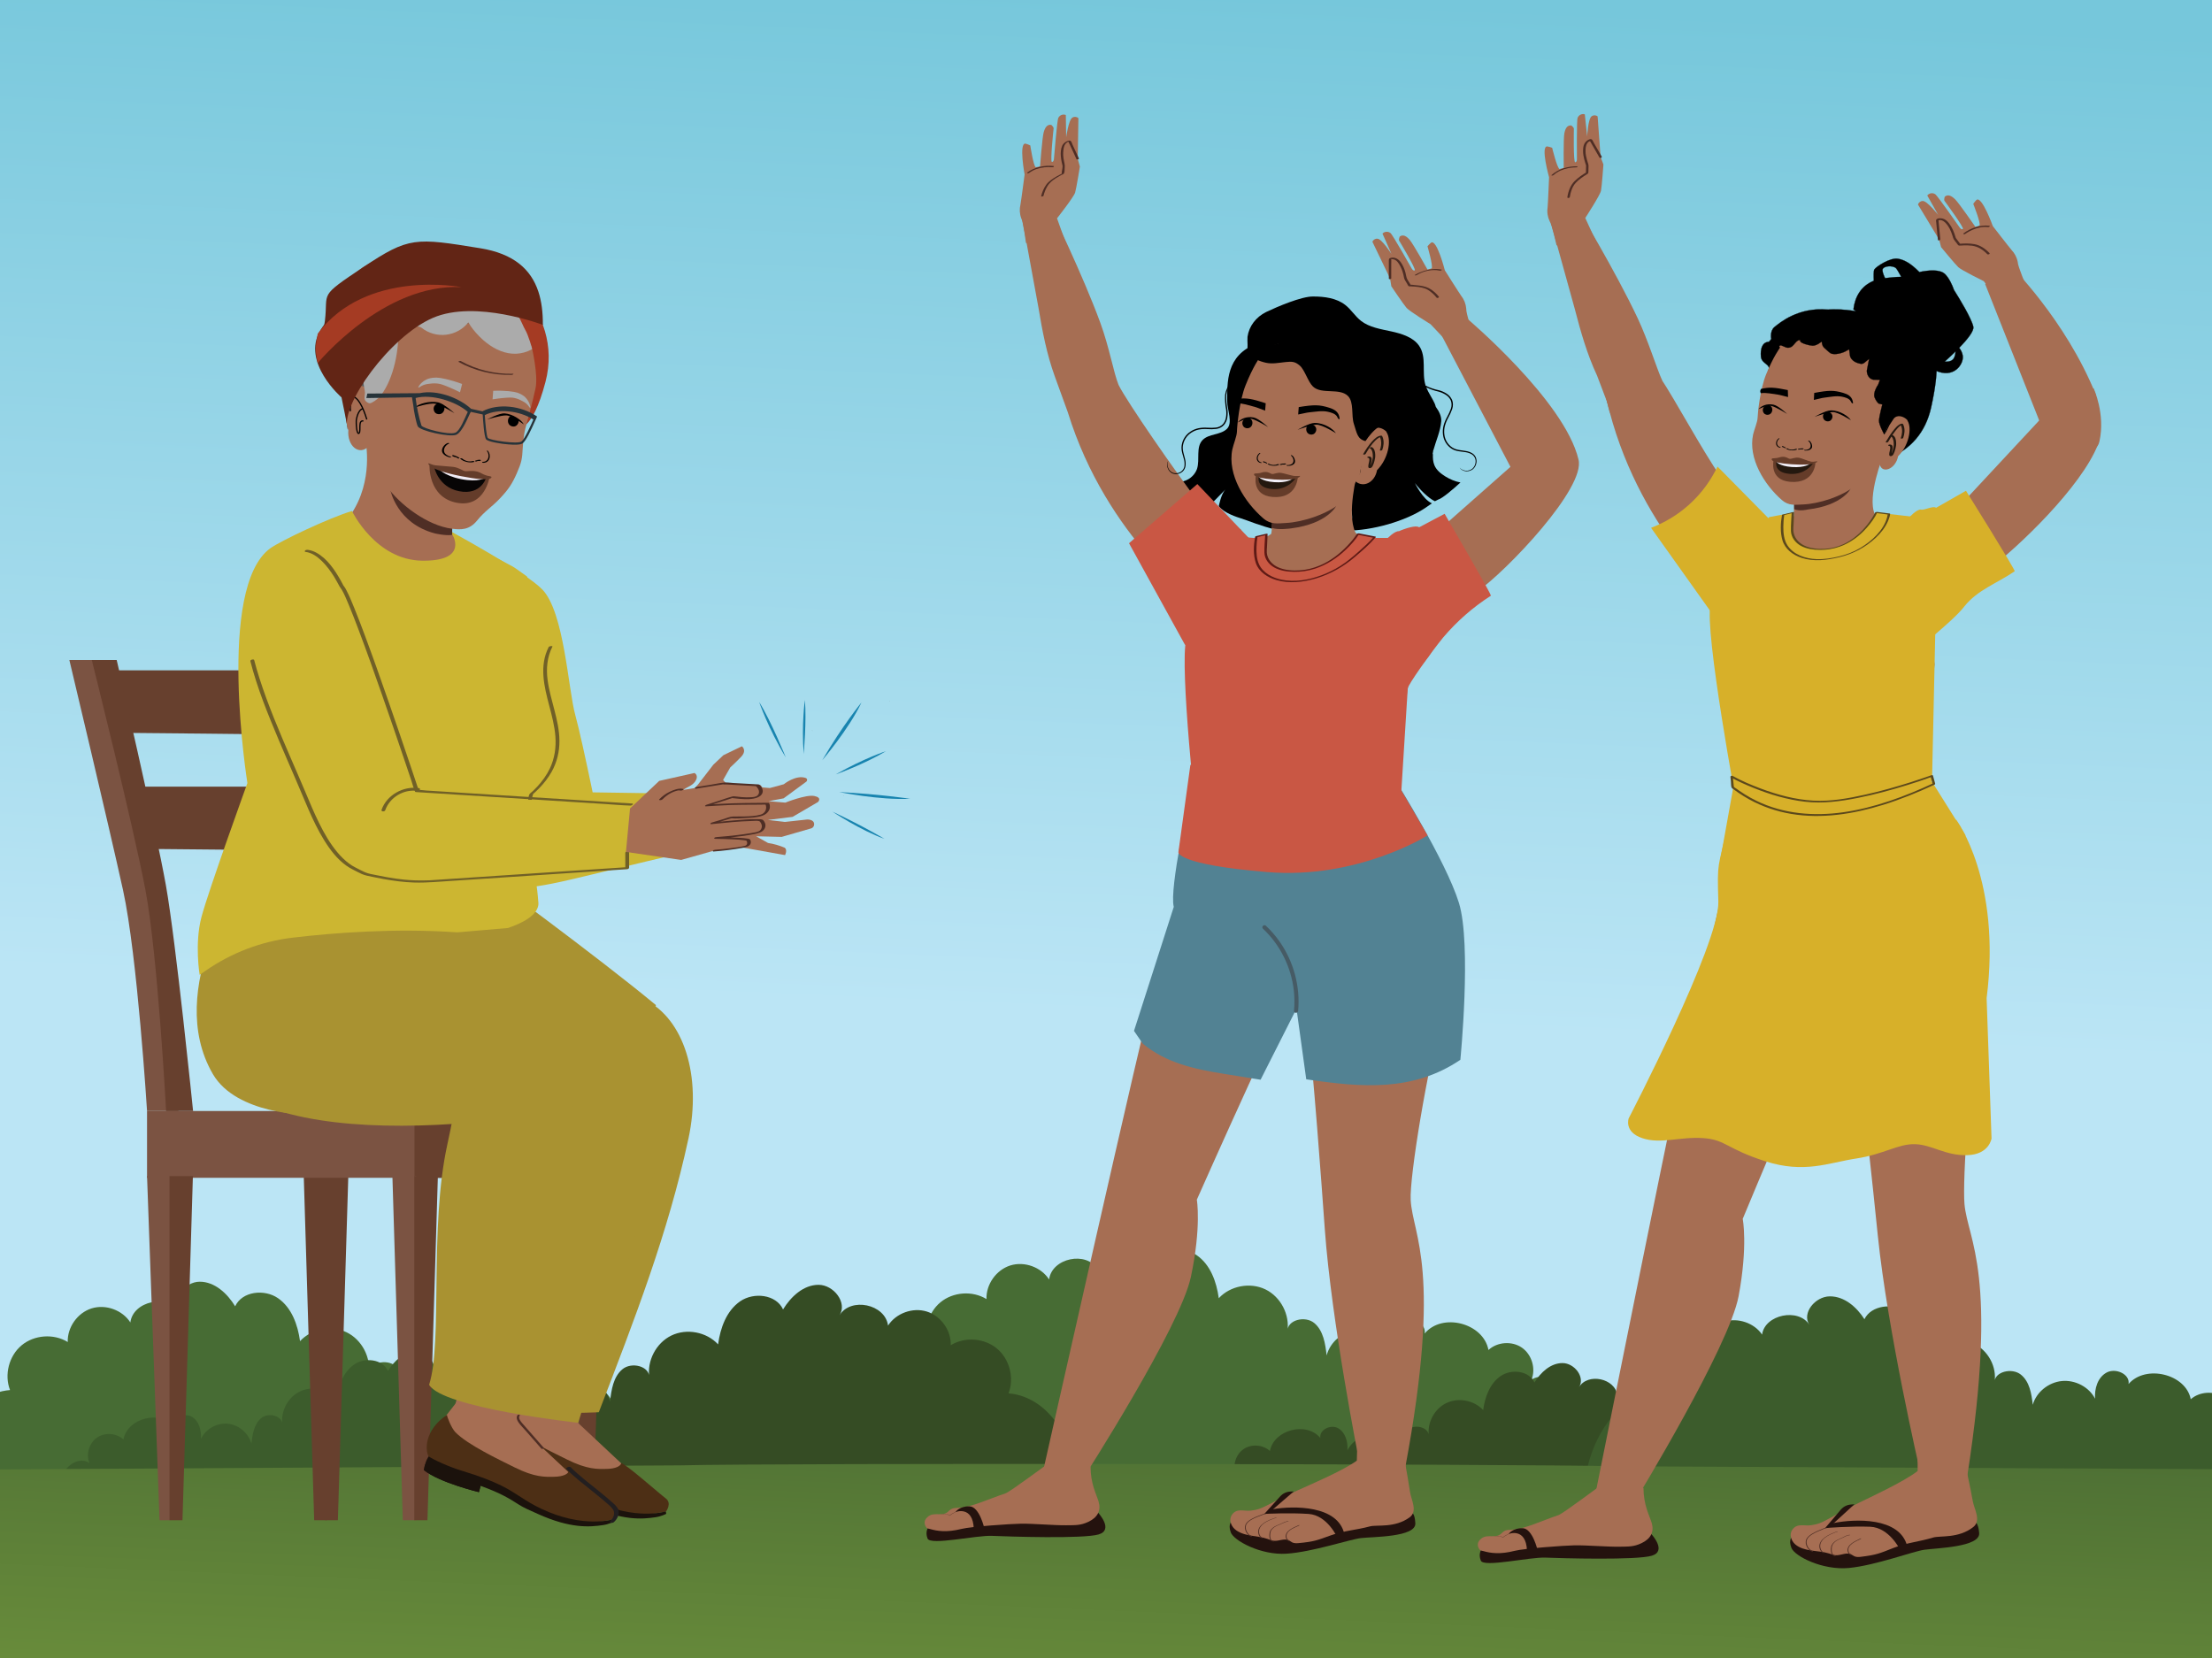 <?xml version="1.0" encoding="UTF-8"?>
<svg xmlns="http://www.w3.org/2000/svg" xmlns:xlink="http://www.w3.org/1999/xlink" viewBox="0 0 1334 1000">
  <defs>
    <style>
      .cls-1 {
        fill: #a99231;
      }

      .cls-2 {
        stroke-width: .14px;
      }

      .cls-2, .cls-3, .cls-4 {
        stroke: #000;
      }

      .cls-2, .cls-3, .cls-4, .cls-5 {
        stroke-miterlimit: 10;
      }

      .cls-3 {
        stroke-width: .14px;
      }

      .cls-4 {
        stroke-width: .14px;
      }

      .cls-6 {
        fill: #3c5c2c;
      }

      .cls-7 {
        fill: #622515;
      }

      .cls-8 {
        fill: #24120e;
      }

      .cls-9 {
        fill: #67402e;
      }

      .cls-10 {
        fill: #273339;
      }

      .cls-11 {
        fill: #476c34;
      }

      .cls-12 {
        fill: #5e5f5f;
      }

      .cls-13 {
        fill: #010101;
      }

      .cls-14 {
        fill: url(#linear-gradient-2);
      }

      .cls-15 {
        fill: #653c29;
      }

      .cls-16 {
        fill: #231f20;
      }

      .cls-17 {
        fill: #ababab;
      }

      .cls-18 {
        fill: #f1edf6;
      }

      .cls-19 {
        fill: url(#linear-gradient);
      }

      .cls-20 {
        fill: #f1eef7;
      }

      .cls-21 {
        fill: #4d2f15;
      }

      .cls-22 {
        fill: #643c2a;
      }

      .cls-23 {
        fill: #a66e53;
      }

      .cls-24 {
        fill: #c95744;
      }

      .cls-5 {
        fill: none;
        stroke: #010101;
        stroke-width: .75px;
      }

      .cls-25 {
        fill: #1b120c;
      }

      .cls-26 {
        fill: #1884af;
      }

      .cls-27 {
        fill: #070505;
      }

      .cls-28 {
        fill: #c95843;
      }

      .cls-29 {
        fill: #5e1a15;
      }

      .cls-30 {
        fill: #d7b029;
      }

      .cls-31 {
        fill: #528293;
      }

      .cls-32 {
        fill: #354c24;
      }

      .cls-33 {
        fill: #7b5342;
      }

      .cls-34 {
        fill: #513835;
      }

      .cls-35 {
        fill: #ccb631;
      }

      .cls-36 {
        fill: #24180f;
      }

      .cls-37 {
        fill: #706027;
      }

      .cls-38 {
        fill: #a53b23;
      }

      .cls-39 {
        fill: #465b65;
      }

      .cls-40 {
        fill: #5b481c;
      }

      .cls-41 {
        fill: #4f2e25;
      }
    </style>
    <linearGradient id="linear-gradient" x1="680.18" y1="957.02" x2="730.16" y2="-229.7" gradientUnits="userSpaceOnUse">
      <stop offset=".29" stop-color="#bbe5f5"/>
      <stop offset=".81" stop-color="#76c7db"/>
    </linearGradient>
    <linearGradient id="linear-gradient-2" x1="682.7" y1="1124.74" x2="695.68" y2="816.45" gradientUnits="userSpaceOnUse">
      <stop offset=".01" stop-color="#769a3e"/>
      <stop offset=".98" stop-color="#496b33"/>
    </linearGradient>
  </defs>
  <g id="Layer_2" data-name="Layer 2">
    <rect class="cls-19" x="-46.45" y="-47.36" width="1498.42" height="936.5"/>
    <path class="cls-11" d="M929.74,877.17c7.62-8.25,15.7-17.57,15.93-28.8s-12.7-22.44-22.06-16.24c2.72-6.75.17-15.22-5.81-19.35-5.99-4.13-14.81-3.51-20.15,1.42-3.03-16.29-27.92-22.71-38.46-9.93.99-6.36-8-10.63-13.59-7.45-5.59,3.19-7.51,10.45-7.06,16.87-3.66-7.51-12.24-12.31-20.56-11.49-8.32.82-15.8,7.2-17.92,15.28-.8-7.11-1.97-14.94-7.45-19.53-5.49-4.59-16.4-1.99-16.25,5.16,1.65-10.1-3.98-20.96-13.19-25.45-9.2-4.48-21.22-2.22-28.16,5.31-1.35-9.9-5.05-20.23-13.27-25.91-8.22-5.69-21.67-4.2-25.85,4.88-4.73-7.74-12.32-14.83-21.39-14.82-9.07,0-17.5,10.77-12.58,18.39-6.71-11.19-27.62-6.78-29.23,6.17-4.82-7.48-14.88-11.12-23.38-8.47-8.5,2.66-14.68,11.38-14.39,20.28-8.45-5.2-20.18-4.36-27.81,1.98-7.63,6.35-10.58,17.74-6.99,26.99-25.39,2.03-46.64,69.21-36.76,92.69"/>
    <path class="cls-32" d="M740.46,924.93c-6.03-6.52-12.41-13.9-12.59-22.78-.18-8.88,10.04-17.75,17.45-12.84-2.15-5.34-.14-12.03,4.6-15.3,4.73-3.27,11.71-2.78,15.94,1.12,2.4-12.88,22.08-17.96,30.41-7.85-.78-5.03,6.32-8.41,10.74-5.89,4.42,2.52,5.94,8.27,5.58,13.34,2.89-5.94,9.68-9.74,16.26-9.09,6.58.65,12.49,5.69,14.17,12.09.63-5.62,1.56-11.82,5.89-15.45,4.34-3.63,12.97-1.57,12.85,4.08-1.3-7.99,3.15-16.58,10.43-20.12,7.28-3.54,16.78-1.75,22.27,4.2,1.06-7.83,3.99-15.99,10.49-20.49,6.5-4.5,17.14-3.32,20.44,3.86,3.74-6.12,9.74-11.72,16.91-11.72,7.17,0,13.84,8.51,9.95,14.54,5.3-8.85,21.84-5.36,23.11,4.88,3.81-5.92,11.77-8.8,18.48-6.69,6.72,2.1,11.61,9,11.38,16.03,6.68-4.11,15.96-3.45,21.99,1.57,6.03,5.02,8.36,14.02,5.53,21.34,20.08,1.61,34.74,25.72,26.93,44.29"/>
    <path class="cls-11" d="M375.67,903.07c7.62-8.25,15.7-17.57,15.93-28.8.23-11.23-12.7-22.44-22.06-16.24,2.72-6.75.17-15.22-5.81-19.35-5.99-4.13-14.81-3.51-20.15,1.42-3.03-16.29-27.92-22.71-38.46-9.93.99-6.36-8-10.63-13.59-7.45-5.59,3.19-7.51,10.45-7.06,16.87-3.66-7.51-12.24-12.31-20.56-11.49-8.32.82-15.8,7.2-17.92,15.28-.8-7.11-1.97-14.94-7.45-19.53-5.49-4.59-16.4-1.99-16.25,5.16,1.65-10.1-3.98-20.96-13.19-25.45-9.2-4.48-21.22-2.22-28.16,5.31-1.35-9.9-5.05-20.23-13.27-25.91-8.22-5.69-21.67-4.2-25.85,4.88-4.73-7.74-12.32-14.83-21.39-14.82-9.07,0-17.5,10.77-12.58,18.39-6.71-11.19-27.62-6.78-29.23,6.17-4.82-7.48-14.88-11.12-23.38-8.47-8.5,2.66-14.68,11.38-14.39,20.28-8.45-5.2-20.18-4.36-27.81,1.98-7.63,6.35-10.58,17.74-6.99,26.99-25.39,2.03-43.94,32.53-34.06,56.01"/>
    <path class="cls-32" d="M237.99,905.15c-7.63-8.26-15.72-17.6-15.95-28.85-.23-11.25,12.72-22.48,22.1-16.26-2.72-6.76-.17-15.24,5.82-19.38,6-4.14,14.83-3.52,20.19,1.42,3.04-16.32,27.97-22.75,38.52-9.94-.99-6.37,8.01-10.65,13.61-7.46,5.6,3.19,7.52,10.47,7.07,16.9,3.67-7.53,12.26-12.33,20.59-11.51,8.33.82,15.83,7.21,17.95,15.31.8-7.12,1.97-14.97,7.47-19.56,5.49-4.6,16.42-1.99,16.28,5.17-1.65-10.12,3.99-21,13.21-25.49,9.22-4.49,21.26-2.22,28.21,5.32,1.35-9.92,5.06-20.26,13.29-25.96,8.23-5.7,21.71-4.21,25.89,4.88,4.74-7.75,12.34-14.85,21.43-14.84,9.09,0,17.53,10.78,12.6,18.42,6.72-11.21,27.66-6.79,29.28,6.18,4.83-7.49,14.9-11.14,23.41-8.48,8.51,2.66,14.71,11.4,14.41,20.31,8.46-5.21,20.21-4.37,27.85,1.99,7.64,6.36,10.59,17.76,7,27.03,25.43,2.03,44.01,32.58,34.12,56.1"/>
    <path class="cls-6" d="M49.05,917.96c-6.03-6.52-12.41-13.9-12.59-22.78-.18-8.88,10.04-17.75,17.45-12.84-2.15-5.34-.14-12.03,4.6-15.3,4.73-3.27,11.71-2.78,15.94,1.12,2.4-12.88,22.08-17.96,30.41-7.85-.78-5.03,6.32-8.41,10.74-5.89,4.42,2.52,5.94,8.27,5.58,13.34,2.89-5.94,9.68-9.74,16.26-9.09,6.58.65,12.49,5.69,14.17,12.09.63-5.62,1.56-11.82,5.89-15.45,4.34-3.63,12.97-1.57,12.85,4.08-1.3-7.99,3.15-16.58,10.43-20.12s16.78-1.75,22.27,4.2c1.06-7.83,3.99-15.99,10.49-20.49,6.5-4.5,17.14-3.32,20.44,3.86,3.74-6.12,9.74-11.72,16.91-11.72,7.17,0,13.84,8.51,9.95,14.54,5.3-8.85,21.84-5.36,23.11,4.88,3.81-5.92,11.77-8.8,18.48-6.69,6.72,2.1,11.61,9,11.38,16.03,6.68-4.11,15.96-3.45,21.99,1.57,6.03,5.02,8.36,14.02,5.53,21.34,20.08,1.61,34.74,25.72,26.93,44.29"/>
    <path class="cls-6" d="M1352.33,902.65c7.46-7.73,15.37-16.47,15.63-26.96.25-10.49-12.33-20.94-21.49-15.11,2.67-6.31.21-14.22-5.62-18.06-5.83-3.84-14.44-3.24-19.67,1.38-2.91-15.21-27.19-21.15-37.51-9.17.98-5.94-7.77-9.91-13.24-6.92-5.47,2.99-7.36,9.79-6.94,15.79-3.55-7.01-11.92-11.47-20.04-10.68-8.12.79-15.44,6.77-17.54,14.33-.76-6.64-1.88-13.96-7.22-18.23-5.34-4.27-16-1.81-15.88,4.87,1.63-9.45-3.83-19.58-12.8-23.74-8.97-4.16-20.71-2.01-27.5,5.04-1.29-9.25-4.87-18.89-12.87-24.18-8-5.29-21.14-3.86-25.25,4.63-4.6-7.22-11.98-13.82-20.84-13.79-8.85.03-17.11,10.11-12.33,17.22-6.51-10.44-26.94-6.26-28.55,5.85-4.69-6.98-14.49-10.35-22.79-7.85-8.3,2.51-14.36,10.67-14.1,18.99-8.23-4.84-19.68-4.02-27.15,1.93-7.46,5.95-10.37,16.6-6.9,25.24-24.79,1.97-43.03,48.18-33.45,70.09"/>
    <path class="cls-14" d="M1421.38,1084.44H-44.25v-197.95l454.27-2.71c58.33-1.49,506.68-.89,565.02.55l446.33,2.16v197.95Z"/>
  </g>
  <g id="Layer_4" data-name="Layer 4">
    <path class="cls-35" d="M272.08,320.63s44.56,24.14,54.95,34.87c13.29,13.72,15.58,60.06,19.88,75.64,4.76,17.26,15.96,73.49,15.96,73.49l-63.54,11.29-22.56-60.87-6-129.99,1.31-4.44Z"/>
    <path class="cls-35" d="M279.23,492.23s42.38,5.07,51.58.27c6.14-3.21,11.88-11.19,17.81-14.75l54.84.82c5-.42,27.3-1.66,26.97.1h0c-2.15,7.29.3,19.62,3.74,26.61l1.02,1.69c-.06,2.36-22.98,7.47-27.44,8.44-19.05,4.14-63.91,15.5-74.46,17.44-12.37,2.28-36.88,8.12-50.31-9.93-12.78-12.21-3.75-30.69-3.75-30.69Z"/>
    <path class="cls-23" d="M967.92,223.75s-1.95,8.69,2.63,24c4.59,15.31,27-18.52,27-18.52l-29.64-5.48Z"/>
    <path d="M768.91,212.25c-2.4.41-5.6-1.68-8.71.03-.88.48-1.7-5.44-2.42-4.93-18.64,7-17.61,23.67-17.68,34.66,0,5.24,3.62,13.11-.27,16.75-3.89,3.63-10.77,2.81-14.48,6.53-4.36,4.38-1.58,11.78-3.48,17.58-2.04,5.57-8.06,8.8-14.23,7.64,6.63,6.13,14.86,10.45,23.79,12.48l7.52-7.72c-2.63,3-3.92,10.03-3.92,10.03,3.17,4.2,11.42,6.73,13.45,7.36,8.75,2.72,28.94,12.82,55.43,7.82-8.93-32.65-17.51-76.3-26.44-108.95"/>
    <path class="cls-23" d="M748.52,319.72c.07-1.69-16.69-2.31-24.92-15.86-14.04-18.31-44.07-61.63-49.02-71.71-3.08-7.6-5.47-22.3-10.95-37.32-10.52-28.84-30.33-69.53-30.33-69.53l-16.88,6.59,9.86,53.74c2.31,14,4.98,27.98,9.82,41.32l7.87,21.69c23.47,76.01,79.14,115.65,79.14,115.65,0,0,25.34-42.88,25.41-44.56Z"/>
    <path class="cls-23" d="M650.35,71.3l-.39,24.58,1.29,4.6s-2.09,13-2.87,15.66c-.77,2.66-10.91,15.53-10.91,15.53l5.1,14.36-23.82.56s-1.72-13.11-2.86-14.92c-.99-2.68-1.15-5.6-.47-8.38.48-2.56,2.49-18.05,2.49-18.05,0,0-3.57-19.16.54-18.61,1,.26,1.97.63,2.89,1.09,0,0,1.86,12.45,3.31,13.15l2.57-.46s1.33-17.53,2.19-20.6c.86-3.07,2.21-4.96,4.64-4.47,0,0,1.47,1.32,1.35,2.13s-2.13,20.18-1.02,20.19,1.22-1.77,1.22-1.77c0,0,1.89-23.6,2.64-24.81.84-1.66,2.79-2.4,4.52-1.73l.21,13.45s1.49-10.73,3.8-11.9c1.14-.7,2.61-.54,3.58.39Z"/>
    <path class="cls-41" d="M629.3,118.1c.45-1.91,1.22-3.79,2.18-5.5,1.33-2.36,3.3-3.91,5.57-5.33.91-.57,1.85-1.1,2.8-1.61.48-.25,1.12-.46,1.55-.79.78-.59.59-2.5.69-3.44.14-1.2.1-1.85-.15-3.02-.46-2.11-.9-4.3-.75-6.47.15-2.21.37-4.94,2.52-6.18l.21-.12c.56-.18.62-.24.18-.17.19-.14.55.29.22-.07.05.06.11.21.13.28.14.53.51,1.09.74,1.59,1.35,2.93,2.71,5.85,4.06,8.78.18.38,1.58-.1,1.45-.39-1.3-2.8-2.59-5.61-3.89-8.41-.32-.69-.64-2.13-1.39-2.38-.85-.29-1.99.31-2.69.72-.92.53-1.66,1.31-2.12,2.27-.87,1.81-1.01,4.3-.86,6.28.1,1.31.33,2.61.59,3.89.14.7.42,1.44.49,2.16.03.34-.13,1.21-.18,1.71-.09.76-.44,1.89-.3,2.64.07.36-.04.25.2.1-.2.13-.43.21-.64.32-.87.44-1.73.91-2.58,1.39-2.33,1.34-4.83,2.87-6.4,5.1-1.43,2.03-2.47,4.45-3.04,6.87-.09.36,1.34.15,1.43-.24h0Z"/>
    <path class="cls-41" d="M635.36,100.13c-5.36-.64-11.44.64-15.78,3.89-.26.19-.13.39.13.47.32.09.77-.08,1.02-.27,2.66-1.99,5.89-2.97,9.17-3.31,1.49-.15,3.2-.2,4.56-.04.32.04.79-.03,1.02-.27.19-.19.21-.43-.13-.47h0Z"/>
    <path d="M747.07,221.42c1.46-3.11,4.03-5.78,4.91-9.07.79-2.97.13-6.13.36-9.21.89-6.37,5.08-11.93,11.29-14.98,6.17-2.95,21.35-9.52,28.37-9.33,6.8-.02,14.05,1,19.25,5.06,3.67,2.83,5.96,6.88,9.63,9.7,4.99,3.85,11.79,4.9,18.14,6.28,6.35,1.38,13.14,3.51,16.69,8.51,4.96,6.99,1.48,16.29,4.06,24.23,2.55,1.26,5.25,2.2,8.06,2.77,1.58.42,3.08,1.08,4.45,1.94,1.49.9,2.67,2.23,3.41,3.83.69,1.73.72,3.69.09,5.53-.62,1.78-1.4,3.51-2.33,5.17-.9,1.6-1.6,3.3-2.08,5.06-.43,1.69-.54,3.43-.32,5.13.38,3.24,2.1,6.08,4.74,7.83,2.51,1.71,5.6,1.61,8.37,2.16,1.38.22,2.68.71,3.85,1.45,1.1.7,1.9,1.79,2.25,3.08.59,2.21-.12,4.64-1.83,6.28-2.3,1.87-5.49,1.86-7.55-.03-.24-.23-.44-.49-.6-.78.87,1,2.08,1.64,3.41,1.82,1.55.24,3.17-.25,4.42-1.32,1.55-1.53,2.16-3.76,1.6-5.77-.34-1.14-1.06-2.1-2.05-2.72-1.11-.66-2.33-1.1-3.62-1.3-2.63-.5-5.89-.35-8.66-2.18-2.85-1.86-4.71-4.9-5.14-8.37-.23-1.8-.12-3.65.33-5.45.49-1.84,1.22-3.61,2.16-5.28.9-1.6,1.66-3.28,2.28-5,.55-1.62.54-3.36-.05-4.9-.67-1.46-1.74-2.66-3.1-3.48-1.31-.84-2.74-1.47-4.25-1.89-2.6-.56-5.09-1.44-7.46-2.58,1.3,3.34,3.54,6.36,5.03,9.65.29.65.52,1.37.71,2.11,2.01,2.72,3.5,5.75,3.28,8.67-.45,5.97-3.35,12.31-4.67,17.29-.11.15-.19.32-.21.55,0,.13-.02.27-.03.4-.11.48-.19.94-.26,1.4.06.09.1.21.16.29-.09,2.27.02,4.54.91,6.66,1.24,2.97,3.92,5.08,6.58,6.72,2.75,1.7,5.89,3.03,9.12,3.64-4.13,3.77-10.82,9.61-13.47,10.32-.16.04-1.9,1.07-2.02.97-3.96-1.91-9.16-7.2-11.98-10.93,0,0,4.64,9.73,10.24,12.22l-3.48,2.42c-12.34,8.49-32.99,14.1-47.98,14.03,3.18-2.68,3.88-7.4,3.02-11.47-1.15-3.99-2.28-7.35-4.27-10.99-1.32-2.9,4.33-5.73,4.37-8.92-.31-.07-.65-.12-.94-.2l-52.75-53.01c-6.62-4.42-17.41-7.16-14.43-14.01Z"/>
    <path class="cls-23" d="M769.57,284.83c.2,12.55-2.27,20.09-2.49,32.63,0,.45-.22,4.21-.5,4.58-.18.24-2.88,1.77-3.14,1.93-.96.57-.99,2.7-1.94,3.27.17,2.61,3.21,2.92,4.83,5.05,3.22,4.2,10.03,6.41,15.24,7.42,13.65,2.65,27.19-1.39,37.43-8.96,1.23-.91,3.54-3.62,3.39-5.04s-4.44-3.35-5.12-4.88c-5.11-11.45,1.22-35.29,1.22-35.29"/>
    <path class="cls-23" d="M696.54,593.46c7.69-27.29,19.59-75.77,19.59-75.77l118.97-45.11c-6.15,9.41-12.15,18.93-17.7,28.71-6.3,11.1-12.04,22.54-16.63,34.45-4.49,11.65-7.91,23.75-9.56,36.15-.65,4.91-1.02,9.85-1.11,14.8-1.15-1.58-2.01-2.37-2.5-2.21-4.94,1.63-65.82,139.07-65.82,139.07,0,0,2.84,16.21-3.58,46.55-6.42,30.34-64.83,121.25-64.83,121.25l-24.01-5.42s60.28-268,67.18-292.47Z"/>
    <path class="cls-8" d="M559.93,920.96s-2.23,2.68-.54,6.97c1.7,4.29,29.25-2.07,38.98-1.63,9.73.43,54.91,1.91,64.21-.87,9.31-2.78-.33-13.09-.33-13.09l-102.33,8.63Z"/>
    <path class="cls-23" d="M657.68,884.51c.04,10.53,3.48,16.5,4.85,21.11,1.58,5.32-.49,9.55-6.18,12.22-4.78,2.25-7.98,2-13.33,2.07-6.99.1-20.18-1.05-27.16-.96-5.99.08-30.22,1.71-36.01,3.16-9.01,2.26-14.71,1.28-18.84.1-1.14-.33-1.84-.22-2.41-1.05-1.49-2.15-1.49-4.63,1.39-6.71,3.62-2.63,8.37.35,11.71-2.69.6-.54,1.14-1.14,1.84-1.55,1.37-.8,3.09-.75,4.7-.84,8.03-.45,17.73-5.23,28.07-8.67,3.04-1.01,25.28-17.9,28.05-19.43"/>
    <path class="cls-41" d="M580.88,910.17c-2.16.62-4.22,1.56-6.18,2.63-.65.4-1.39.76-1.8,1.37-.84-.55-1.82-.86-2.82-.98-.98-.11-1.98-.07-2.94.15,1.9-.53,4.06-.37,5.78.67l-.11.03c.47-.67,1.17-1,1.81-1.38,1.99-1.04,4.07-1.99,6.26-2.49h0Z"/>
    <path class="cls-8" d="M576.22,911.93s10.56-4.13,11.04,10.17l6.41-.16s-2.9-13.21-8.94-13.44c-6.03-.23-8.52,3.43-8.52,3.43Z"/>
    <path class="cls-23" d="M1022.69,605.65c7.05-27.46,17.8-76.21,17.8-76.21l117.87-47.9c-5.92,9.56-11.7,19.21-17.02,29.12-6.03,11.24-11.5,22.82-15.81,34.83-4.22,11.76-7.35,23.93-8.7,36.37-.54,4.93-.79,9.87-.76,14.82-1.19-1.55-2.07-2.33-2.55-2.15-4.9,1.75-62.53,140.58-62.53,140.58,0,0,3.22,16.14-2.48,46.62-5.71,30.48-61.95,122.75-61.95,122.75l-24.13-4.85s53.95-269.35,60.27-293.97Z"/>
    <path class="cls-8" d="M893.55,934.26s-2.22,2.69-.51,6.97c1.72,4.28,29.24-2.2,38.97-1.81,9.73.39,54.91,1.66,64.21-1.16,9.3-2.82-.39-13.09-.39-13.09l-102.29,9.08Z"/>
    <path class="cls-23" d="M991.13,897.37c.08,10.52,3.55,16.48,4.95,21.09,1.61,5.31-.45,9.56-6.12,12.25-4.77,2.27-7.97,2.03-13.32,2.13-6.98.13-20.18-.96-27.17-.83-5.99.11-30.21,1.85-35.99,3.32-9,2.3-14.7,1.35-18.84.18-1.14-.32-1.84-.21-2.42-1.04-1.5-2.14-1.51-4.62,1.36-6.72,3.61-2.65,8.37.31,11.7-2.74.59-.54,1.14-1.15,1.83-1.56,1.37-.8,3.09-.76,4.7-.86,8.03-.49,17.71-5.31,28.03-8.79,3.03-1.02,25.19-18.01,27.96-19.55"/>
    <path class="cls-41" d="M914.45,923.38c-2.15.63-4.21,1.58-6.17,2.66-.65.4-1.39.76-1.8,1.38-.84-.54-1.83-.86-2.82-.97-.98-.11-1.98-.06-2.94.16,1.9-.54,4.05-.39,5.79.64l-.11.03c.47-.67,1.16-1,1.8-1.39,1.99-1.05,4.06-2.01,6.25-2.52h0Z"/>
    <path class="cls-8" d="M909.8,925.16s10.54-4.18,11.09,10.12l6.41-.19s-2.96-13.19-9-13.4c-6.03-.21-8.5,3.47-8.5,3.47Z"/>
    <path class="cls-23" d="M799.69,609.3c8.87,2.91,18.66,1.25,27.94,2.09,15.06,1.36,27.21,1.28,42.27.38-9.02,31.87-19.95,97.97-19.14,112.07,1.24,21.53,19.14,41.49-3.34,161.56l-27.9-4.98s-16.53-83.01-20.57-139.15c-2.19-30.41-6.45-89.45-11.11-132.33,6.46,3.09,5.03-1.88,11.85.35Z"/>
    <path class="cls-8" d="M851.37,912.37s1.86.04,2.18,6.35c.44,8.45-25.82,8.09-32.79,8.92-6.97.83-29.04,8.34-44.76,9.41-15.72,1.06-32.03-7.96-33.77-12.88-1.73-4.92.11-7.25,3.44-8.66,3.33-1.41,100.7-8.07,100.7-8.07l5,4.92Z"/>
    <path class="cls-23" d="M846.99,875.79c-.28,5.3,1.76,12.76,3.32,23.85.69,4.88,4.85,11.77-.19,15.48-8.93,6.58-19.83,4.36-23.92,5.46-8.61,2.31-15.54,2.5-23.78,5.48-8.35,3.02-10.07,3.75-19.33,4.62-1.28.12-2.64.12-3.77-.42-.76-.36-1.36-.95-2.12-1.31-2.68-1.28-5.95.63-8.97.33-1.34-.13-2.56-.69-3.81-1.13-3.3-1.15-6.89-1.44-10.36-2.07-3.48-.62-7.03-1.66-9.5-3.93-2.47-2.27-3.5-6.07-1.51-8.73,3-4.01,7.12-1.84,11.34-2.34,4.22-.5,5.79-1.22,9.48-3.04,9.41-4.65,10.85-5.58,18.8-9.23,6.16-2.84,26.97-11.58,35.59-17.87l1.05-36.06"/>
    <g>
      <path class="cls-41" d="M777.53,929.1c-.91-.21-1.41-1.1-1.59-1.95s-.02-1.72.41-2.48c.92-1.59,2.72-2.55,4.31-3.32.93-.45,1.88-.85,2.82-1.28.08-.04.2-.13.13-.23s-.25-.06-.34-.02c-1.82.84-3.71,1.57-5.36,2.73-1.5,1.06-2.83,2.62-2.52,4.57.16,1.02.76,2.04,1.83,2.29.12.03.28,0,.36-.1.07-.08.06-.18-.06-.21h0Z"/>
      <path class="cls-41" d="M768.19,929.48c-2.23.06-2.31-3.13-2.09-4.67.06-.44.16-.88.31-1.3.22-.58.62-1.09,1.05-1.53,1.13-1.17,2.65-1.83,4.15-2.39.84-.32,1.64-.74,2.46-1.11s1.74-.75,2.67-.75c.16,0,.55-.24.21-.25-1.75,0-3.34,1-4.89,1.68-.79.35-1.61.62-2.39.99s-1.46.77-2.1,1.3c-.6.5-1.16,1.1-1.52,1.79-.2.39-.31.83-.39,1.25-.21,1.07-.24,2.23.04,3.29.14.52.38,1.05.78,1.43.41.38.95.52,1.5.51.08,0,.3-.04.34-.13s-.03-.12-.13-.12h0Z"/>
      <path class="cls-41" d="M761.59,927.57c-1.22-.38-1.92-1.58-2.19-2.76s-.11-2.3.43-3.34c1.13-2.17,3.48-3.53,5.63-4.5.62-.28,1.25-.53,1.89-.76.75-.27,1.51-.57,2.29-.75.05-.01.26-.08.23-.16-.03-.08-.23-.03-.28-.02-.74.17-1.45.46-2.17.7-.6.21-1.2.44-1.79.69-1.23.52-2.42,1.14-3.51,1.9-1.95,1.37-3.7,3.43-3.31,5.96.21,1.37.97,2.8,2.36,3.23.12.04.57-.16.41-.21h0Z"/>
      <path class="cls-41" d="M754.84,926.45c-1.49-.59-2.65-1.87-3.2-3.37-.48-1.3-.56-2.82.21-4.02.71-1.1,1.84-1.89,2.95-2.54,1.21-.71,2.5-1.27,3.81-1.78.63-.25,1.28-.47,1.92-.71.42-.15.82-.33,1.24-.49s.88-.34,1.34-.32c.11,0,.29-.03.33-.16.04-.11-.04-.21-.16-.22-.81-.04-1.59.33-2.33.63-.66.27-1.34.5-2,.75-1.4.53-2.79,1.11-4.09,1.85-1.22.68-2.47,1.51-3.3,2.66s-.95,2.63-.57,4.02c.5,1.8,1.82,3.36,3.57,4.05.22.09.59-.23.29-.35h0Z"/>
    </g>
    <path class="cls-8" d="M778.24,899.58c-2.32.09-4.51,1.09-6.09,2.8l-9.63,10.65,2.72-.61,15.02-12.92-2.02.07Z"/>
    <path class="cls-8" d="M763.18,913.02s.85-2.2,4.68-2.84c12.03-2.02,39.04-2.51,42.89,15.08l-4.35,1.86s-5.93-13.25-17.2-14.04c-11.27-.79-26.01-.05-26.01-.05Z"/>
    <path class="cls-31" d="M719.53,479.66l122.13-8.82s30.48,48.61,38.19,73.73c7.72,25.12.85,94.62.85,94.62-28.4,19.19-59.04,16.8-92.94,11.75l-5.88-42.58-21.65,42.83-21.97-3.52c-18.07-2.9-35.03-6.58-49.12-18.25l-5.25-7.68,23.99-74.81c-2.88-10.94,9.66-66.56,9.66-66.56l1.99-.71Z"/>
    <path class="cls-23" d="M890.67,356.95c-15.75,11.04-19.57,21.12-25.53,33.24-4.39,8.02-10.62,14.87-18.19,20l-16.68-40.67,18.62-33.17.52-.38-.52.38,62.02-54.78-43.8-83.66,17.41-6.01s58.96,49.75,67.39,85.1c4.75,17.02-43.44,67.57-61.25,79.96Z"/>
    <path class="cls-23" d="M843.46,356.29l5.57,56.98c.85-1.17-5.04,32.72-5.93,34.9s1.86,31.13,1.86,31.13c0,0-20.43,17.46-66.79,27.41-46.36,9.95-56.24-8.38-56.24-8.38l7.31-39.37s-18-92.88-17.68-95.57c.32-2.69,38.17-41.44,39.41-39.08s22.11-.11,22.11-.11c13.33,13.24,17.99,10.24,43.41.09l22.66.23,4.3,31.77Z"/>
    <polygon class="cls-24" points="714.74 389.1 680.88 327.63 722.09 291.94 755.62 327.08 714.74 389.1"/>
    <path class="cls-24" d="M830.8,393.32s18.55,24.09,18.23,21.82c-.22-1.73,13.8-21.48,21.3-30.66,8.28-9.78,17.97-18.27,28.77-25.18.76-.33-27.89-49.43-27.89-49.43l-15.39,8.17c-1.6-1.54-8.79.78-12.16,2.35-2.53-.33-7.27,4.62-7.27,4.62l-5.59,68.31Z"/>
    <path class="cls-24" d="M721.94,498.34l123.03-19.01,4.13-66.06-10.56-88.75-22.04-.23s-9.64,25-40.91,24.09c-15.72-7.29-13.77-16.15-11.51-23.35l-12.01-.91s-32.26,45.79-36.62,61.37c-4.33,15.6,6.49,112.85,6.49,112.85Z"/>
    <path class="cls-24" d="M841.66,470.85l19.28,33s-42.05,26.61-96.7,22.11-53.58-11.96-53.58-11.96l7.23-52.73,123.76,9.58Z"/>
    <path class="cls-39" d="M782.87,609.65c1.38-14.7-2.75-29.83-11.26-41.89-2.4-3.41-5.14-6.57-8.18-9.42-1.17-1.1-2.94.66-1.77,1.77,10.37,9.74,17.07,23.24,18.62,37.38.44,4.04.47,8.11.09,12.16-.15,1.6,2.35,1.59,2.5,0h0Z"/>
    <path d="M704.61,277.8c-.53,1.21-.63,2.57-.28,3.85.39,1.5,1.42,2.75,2.82,3.42,1.91.74,4.07.35,5.59-1.02.86-.79,1.41-1.85,1.57-3.01.15-1.28.07-2.57-.25-3.82-.57-2.58-1.93-5.46-1.4-8.73.52-3.36,2.44-6.34,5.29-8.2,1.47-.97,3.11-1.66,4.83-2.02,1.77-.34,3.58-.44,5.38-.31,1.73.13,3.46.1,5.19-.08,1.61-.19,3.1-.95,4.21-2.13,1.01-1.22,1.64-2.7,1.83-4.27.23-1.54.23-3.1.02-4.63-.56-2.91-.75-5.87-.57-8.83.38-2.62,1.53-5.07,3.3-7.03,1.49-1.54,3.26-2.78,5.21-3.66,1.42-.68,2.8-1.46,4.11-2.34,1.08-.79,1.98-1.79,2.67-2.94l-.06.26c-.1.24-.22.48-.36.7-.53.88-1.23,1.64-2.07,2.24-1.29.94-2.66,1.78-4.09,2.5-1.87.9-3.56,2.14-4.97,3.65-1.65,1.88-2.71,4.2-3.04,6.68-.14,2.89.08,5.79.66,8.63.23,1.6.23,3.23,0,4.84-.21,1.73-.91,3.36-2.02,4.7-1.23,1.36-2.92,2.22-4.74,2.44-1.78.2-3.57.23-5.35.1-1.72-.13-3.46-.04-5.16.28-1.62.33-3.17.98-4.55,1.9-2.65,1.73-4.45,4.49-4.97,7.61-.53,2.99.73,5.74,1.31,8.46.33,1.34.4,2.72.21,4.08-.19,1.29-.83,2.47-1.81,3.34-1.68,1.47-4.05,1.87-6.12,1.03-2.48-1.27-3.68-4.15-2.84-6.81.11-.31.26-.6.45-.87Z"/>
    <path class="cls-41" d="M806.01,304.84s-4.97,11-27.41,13.84c0,0-7.9,1.15-11.57-.32l.37-4.84,38.61-8.68Z"/>
    <g>
      <path class="cls-23" d="M817.38,290.22c.27-2.15,2.86-3.84,3.04-5.76.54-5.63,1.67-11.18,2.38-16.78.73-1.36,1.39-2.95,1.89-3.9.77-1.33,1.89-2.8,2.66-4.13,2.21-3,6.44-1.63,8.64.55l.34.68c2.91,4.76.95,15.81-5.88,22.69-1.28,7.35-8.19,10.92-13.06,6.66Z"/>
      <path class="cls-23" d="M743.2,271.01c.58-2.82,2.73-7.99,2.77-10.75.06-3.18,1.44-18.43,5.16-27.79,4.53-11.41,8.57-16.91,8.57-16.91.6-1.94-4.44-1.48-3.22-2.97l.86.07s-.45.16-.5.75c1.11-.07,2.25-.57,3.14-1.16,0,.03,0,.03,0,.03,1.24.71,2.59.22,3.75-.67-.02.2-.27.57-.48.56,1.28.31,2.62-.17,3.55-.89-.02.2-.27.57-.29.77,1-.09,2.02-.52,2.88-.98-.18.19-3.23-.51-4.48-.73.07-.09.17-.2.37-.35l1.13-.64c1.06.29.96.94,1.89.22-.23.18.78-2.13.77-1.93,1.29.11.95,0,2.08-.5-.02.2,3.41,1.59,3.39,1.79,1.08.09.71,1.06,1.64.34-.17.13-.48-.43-.72-.65,1.1.35,1.54,1.06,2.64.22-.23.18,4.45-1.8,4.45-1.8,1.28.31,1.02.7,2.17,0-.47.36,6,.15,5.75.53,1.08.09-2.4,3.77-1.49,3.25-.02.2,2.53-.38,2.53-.38.45.12.4.34.27.5-.06.24-.28.69-.48.67,1.24.71,2.78.44,4.15-.24-.47.36-.72.74-.95.91,1.08.09,1.92.37,3.07-.33-.02.2-.5.75-.72.74,1.04.49,2.35.4,3.48-.1-.02.2-.48.56-.71.73.84.27,1.71.35,2.62-.17l-.71.74c.86.07,1.47.53,2.8.24-.02.2-.47.36-.48.56.65.06,1.51.13,2.17-.01-.02.2-.7.54-.48.56.86.07,1.47.53,2.58.22-.23.18-.48.56-.72.74.86.07,1.71.35,2.6.03-.02.2-.27.57-.5.75.86.07,1.47.53,2.59.22-.02.2-.48.56-.72.73.86.07,1.71.35,2.59.22-.02.2-.47.36-.7.54.86.07,1.71.35,2.82.05-.03.4-.27.57-.28.77.65.06,1.09-.1,1.74-.05l1.04.49c2.67,4.22,9.95,12.82,9.95,12.82,6.22,5.92-9.49,14.33-10.03,18.07-.41,2.8,4.59,12.21,7.12,16.76-.72,5.98-4.75,11.53-5.36,17.53-.24,2.35-4.27,6.99-4.46,9.48l-6.12,7.86c-9.27,7.85-24.35,12.47-34.16,12.94-4.8.23-9.04,1.16-13.54-2.68-11.27-9.64-21.95-26.44-18.8-41.73Z"/>
      <path class="cls-23" d="M769.65,210.94c-.08.05-.17.09-.26.14.1-.11.2-.22.27-.34l-.02.2Z"/>
      <path class="cls-23" d="M760.44,211.93c-.14.11-.3.22-.46.33v-.17s.48-.36.46-.16Z"/>
    </g>
    <g>
      <path class="cls-13" d="M765.46,279.78c1.33.84,3.48.88,4.97.18.33-.16,1.36.13.89.35-1.97.93-5.05.74-6.76-.35-.17-.11-.13-.24.11-.29.24-.05.61,0,.79.11"/>
      <path class="cls-13" d="M771.97,279.98c.98-.34,2.06-.46,3.12-.44.16,0,.35.08.45.19.08.09.09.19-.03.24-.51.22-1.14.27-1.71.21-.18-.02-.41-.09-.5-.24-.08-.15.1-.22.24-.2.47.05.96.01,1.38-.17.14.14.28.29.42.43-.95-.02-1.91.1-2.79.4-.17.06-.41-.01-.55-.11-.11-.08-.21-.24-.04-.3"/>
      <path class="cls-13" d="M776.14,280.51c1.24.09,2.73-.29,3.42-1.12,1.04-1.26.4-3.62-1.05-4.63-.16-.11-.06-.22.12-.24.23-.02.48.08.64.2,1.27.88,1.96,2.86,1.64,4.1-.3,1.17-1.56,1.88-3.07,2.08-.45.06-.92.08-1.38.05-.19-.01-.52-.1-.6-.25-.08-.15.1-.2.27-.18"/>
      <path class="cls-13" d="M763.26,278.96c.08-.13-.03-.23-.13-.24-.33-.02-.66-.15-.93-.4-.12.12-.24.24-.36.35.66.13,1.31.41,1.87.85.11.09.29.05.4-.02.09-.06.18-.2.07-.29"/>
      <path class="cls-13" d="M764.17,279.22c-.63-.49-1.35-.79-2.09-.94-.11-.02-.25.02-.34.11-.07.07-.09.17-.02.24"/>
      <path class="cls-13" d="M760.68,278.87c-.8-.11-1.69-.72-2-1.65-.47-1.41.24-2.96,1.32-3.73.12-.08.07-.21-.04-.26-.14-.06-.32,0-.44.09-.94.67-1.63,1.84-1.62,3.12,0,1.2.7,2.1,1.62,2.54.28.13.57.23.87.27.12.02.34-.02.42-.15.07-.14-.03-.21-.14-.23"/>
    </g>
    <path class="cls-36" d="M823.53,273.82c1.69-2.89,3.54-5.82,5.95-8.18.62-.6,1.19-1.11,1.9-1.54.12-.07.24-.14.36-.21.11-.06-.13.06.04-.02.06-.03.11-.06.17-.08.1-.04.19-.08.29-.12.11-.05-.2.06-.04.01.04-.01.08-.02.12-.04.13-.04.27-.08.04-.02.05-.01.1-.02.15-.02.16,0-.22-.01-.05,0l-.39-.14s.07.16.05.07c.04.14.14.27.2.41.22.5.37,1.03.48,1.57.39,2,.05,4.06-.61,5.96-.18.52,1.28.34,1.45-.17.8-2.3,1.13-4.91.32-7.26-.12-.34-.27-.89-.54-1.15-.18-.18-.47-.16-.71-.14-2.04.19-3.86,1.97-5.16,3.39-2.11,2.29-3.82,4.94-5.39,7.62-.36.61,1.1.49,1.36.06h0Z"/>
    <path d="M746.38,240.55c5.33-.66,8.57-.09,16.95,2.66l-.02.2c-.09,1.14-.04.5-.13,1.65-.07.87-.14,1.74-.21,2.61-2.73-.94-4.67-1.88-6.45-2.33-3.36-.85-7.15-2.22-10.67-2.09-.41-1.6.05-1.86.52-2.69Z"/>
    <path d="M783.22,245.72c-.09,1.14-.04.5-.13,1.65-.07.87-.14,1.74-.2,2.61,2.84-.5,4.91-1.13,6.73-1.3,3.62-.33,7.79-1.16,11.36-.3,1.71.41,4.15,1.04,5.26,2.7.3.44.8,1.99,1.5,1.74.29-.1-.05-1.54-.09-1.69-.7-2.9-3.04-4.28-5.97-5.2-5.96-1.88-9.04-1.93-18.46-.4"/>
    <path d="M754.01,252.51c-1.18-.75-2.68-.32-3.55.33-.21.15-.76.59-1.07,1.38-.4,1.01-.08,2.23.51,3,.79,1.03,2.23,1.32,3.39.9,1.58-.58,2.23-2.35,1.96-3.71-.05-.25-.28-1.3-1.24-1.9"/>
    <path d="M764.84,257.64s-5.7-5.28-8.8-5.86c-4.52-.84-7.83.93-9.64,3.02,0,0,5.24-2.85,8.41-2.17,3.03.66,10.04,5,10.04,5Z"/>
    <path d="M789.52,256.05c1.29-.53,2.69.15,3.44.93.18.18.65.71.82,1.55.22,1.07-.3,2.21-1.02,2.87-.96.88-2.42.92-3.49.3-1.45-.84-1.79-2.7-1.3-3.99.09-.24.5-1.23,1.55-1.66"/>
    <path d="M782.46,259.27s6.94-4.16,10.31-4.2c6.07-.06,11.37,3.83,12.9,6.21,0,0-8.29-5.26-11.75-5.15-3.31.11-11.46,3.13-11.46,3.13Z"/>
    <path d="M804.36,200.68c3.78-.34,7.85-.51,11.12,1.42,3.45,2.05,3.9,6.93,6.85,9.79,17.13,16.62,7.5,28.84,13.85,43.54-1.63.45-3.22,1.13-4.74,2.08-2.97,1.86-6.12,5.73-7.97,8.54-4.94-1.29-5.12-4.71-6.97-10.33-1.72-5.19.21-13.18-3.65-16.96-5.12-4.97-15.91-.68-21.05-5.65-3-2.87-4.94-10-7.89-12.57-2.95-2.57-4.84-2.56-8.71-2.16-3.87.39-7.84,1.26-11.64.43-3.8-.83-9.55-2.81-9.21-6.68,15.52-5.29,33.69-9.97,50.03-11.44Z"/>
    <path class="cls-36" d="M824.98,276.08c1.42.04.63,2.66.47,3.41-.18.86-.8,3.02.77,2.85.76-.08,1.23-.6,1.57-1.24.52-.97.84-2.04,1.12-3.09.35-1.32.53-2.48.46-3.84-.08-1.64-.45-3.66-2.05-4.49-.39-.2-1.73.38-1.16.67,1.27.66,1.59,2.36,1.72,3.65.1,1.01.09,2-.12,2.98-.24,1.12-.54,2.24-.96,3.32-.13.35-.28.69-.46,1.01-.06.1-.22.26-.25.37,0,.02-.09.09-.09.09,0-.03.8-.12.81-.16,0-.09-.17-.37-.18-.5-.02-.29.03-.58.08-.87.12-.69.29-1.36.41-2.04.11-.63.24-1.38,0-2-.26-.67-.9-.86-1.56-.88-.28,0-.82.11-.96.38s.13.38.38.39h0Z"/>
    <path class="cls-23" d="M1129.15,611.03c9.12,2.69,19.05.7,28.53,1.27,15.39.92,22.85.46,38.16-.93-8.2,32.75-12.38,100.42-11.12,114.76,1.93,21.89,20.78,41.67,1.61,164.68l-28.58-4.21s-19.41-84.05-25.26-141.11c-3.17-30.91-9.34-90.92-15.41-134.45,6.68,2.94,5.07-2.07,12.08,0Z"/>
    <path class="cls-8" d="M1191.17,918.17s1.89-.01,2.42,6.41c.71,8.6-26.05,9.05-33.13,10.11-7.08,1.06-29.32,9.4-45.3,10.97-15.99,1.57-32.88-7.11-34.79-12.07-1.92-4.96-.11-7.39,3.24-8.92,3.35-1.54,102.33-11.34,102.33-11.34l5.24,4.86Z"/>
    <path class="cls-23" d="M1185.58,881.04c-.12,5.41,2.19,12.94,4.13,24.19.85,4.95,5.31,11.83.29,15.78-8.89,6.98-20.07,5.06-24.2,6.31-8.7,2.62-15.75,3.03-24.05,6.32-8.42,3.34-10.14,4.13-19.54,5.3-1.3.16-2.68.2-3.85-.31-.78-.35-1.42-.92-2.2-1.27-2.77-1.22-6.04.83-9.13.61-1.36-.09-2.63-.63-3.92-1.03-3.4-1.07-7.06-1.26-10.62-1.78-3.56-.53-7.21-1.47-9.8-3.71-2.59-2.24-3.75-6.08-1.81-8.84,2.94-4.18,7.19-2.1,11.48-2.74,4.28-.64,5.86-1.42,9.56-3.39,9.44-5.03,10.88-6.02,18.86-9.99,6.19-3.08,27.12-12.63,35.7-19.3l-.05-36.76"/>
    <g>
      <path class="cls-41" d="M1116.48,937.51c-.93-.19-1.47-1.06-1.68-1.92s-.09-1.75.32-2.54c.88-1.66,2.68-2.7,4.29-3.54.94-.49,1.9-.93,2.85-1.4.31-.16.03-.37-.21-.25-1.83.91-3.75,1.72-5.39,2.96-1.49,1.12-2.8,2.75-2.41,4.73.2,1.02.84,2.04,1.92,2.26.12.02.28,0,.36-.1.06-.08.06-.19-.06-.21h0Z"/>
      <path class="cls-41" d="M1106.98,938.17c-2.29.13-2.46-3.15-2.27-4.73.05-.44.13-.88.28-1.3.2-.6.6-1.13,1.03-1.6,1.11-1.22,2.63-1.94,4.13-2.55.84-.34,1.63-.79,2.44-1.19.85-.42,1.77-.85,2.74-.87.08,0,.3-.04.34-.13s-.03-.12-.13-.12c-1.77.05-3.35,1.09-4.89,1.84-.8.39-1.63.69-2.42,1.09-.74.38-1.46.83-2.09,1.38s-1.15,1.16-1.51,1.88c-.2.41-.3.87-.37,1.31-.18,1.1-.18,2.28.15,3.35.34,1.13,1.13,1.96,2.37,1.9.09,0,.3-.03.34-.13s-.03-.12-.13-.12h0Z"/>
      <path class="cls-41" d="M1100.19,936.43c-1.27-.36-2.02-1.58-2.33-2.79s-.16-2.33.36-3.39c1.09-2.24,3.43-3.7,5.59-4.75.61-.3,1.24-.57,1.88-.82.77-.3,1.53-.64,2.33-.85.05-.01.26-.08.23-.16s-.23-.03-.28-.02c-.77.2-1.5.52-2.24.8-.59.23-1.17.47-1.75.74-1.23.57-2.43,1.23-3.51,2.04-1.92,1.44-3.65,3.57-3.21,6.12.24,1.4,1.06,2.87,2.51,3.28.11.03.26,0,.35-.06.05-.03.17-.11.06-.14h0Z"/>
      <path class="cls-41" d="M1093.28,935.5c-1.55-.56-2.78-1.84-3.38-3.36-.52-1.32-.64-2.85.11-4.1.69-1.15,1.85-1.99,2.97-2.69,1.23-.76,2.54-1.38,3.87-1.94.63-.27,1.28-.51,1.91-.78.8-.33,1.68-.89,2.58-.88.29,0,.38-.38.04-.38-.81-.01-1.61.41-2.33.73-.65.29-1.31.54-1.97.81-1.42.59-2.83,1.23-4.15,2.03-1.21.73-2.43,1.6-3.24,2.78s-.9,2.72-.46,4.13c.57,1.82,1.96,3.36,3.75,4.01.22.08.59-.24.29-.35h0Z"/>
    </g>
    <path class="cls-8" d="M1116.29,907.4c-2.36.16-4.56,1.25-6.11,3.04l-9.48,11.15,2.75-.71,14.9-13.62-2.06.14Z"/>
    <path class="cls-8" d="M1101.36,921.56s.8-2.27,4.68-3.04c12.19-2.43,39.69-3.77,44.16,14.03l-4.38,2.02s-6.46-13.31-17.96-13.77c-11.51-.45-26.5.75-26.5.75Z"/>
    <path class="cls-23" d="M1038.44,288.78c-13.3-19.51-27.57-46.68-37.47-61.54-10.17,5.64-21.06,10.04-32.37,12.72l.26.91c17.77,77.53,70.36,121.19,70.36,121.19,0,0,28.44-40.88,28.64-42.56.2-1.68-22.21-16.6-29.42-30.72Z"/>
    <path class="cls-23" d="M963.13,226.48l6.7,17.67c10.66-4.44,23.51-7.53,32.55-14.74-3.44-7.74-8.47-24.12-14.68-37.36-13.04-27.79-36.39-66.56-36.39-66.56l-16.23,8.06,14.6,52.66c3.55,13.73,7.45,27.43,13.45,40.28Z"/>
    <path class="cls-23" d="M1264.13,238.56c-12.86,1.06-22.12,10.81-33.93,16.07l-33-83.3,14.64-11.87s33.75,33.17,51.99,78.3c.1.25.19.53.29.79Z"/>
    <path class="cls-23" d="M1164.14,323.15l.51-.4.45.33,65.44-70.3,1.46-4.88c2.13.55,4.22,1.29,6.23,2.19,9.88,4.42,18.1,11.82,27.11,17.75-10.05,25.91-48.89,62.79-65.55,75.15-15.41,11.51-30.82,22.87-36.4,35.17-4.14,8.15-.98,10.25-8.38,15.6l-8.47-36.89,17.61-33.72Z"/>
    <path class="cls-23" d="M1159.3,343.24l7.3,56.79c.82-1.19-4.04,32.86-4.87,35.07-.82,2.21,2.81,31.06,2.81,31.06,0,0-19.89,18.07-65.92,29.43-46.03,11.35-50.71-7.11-50.71-7.11l.35-39.13s-16.99-92.71-16.75-95.4,33.07-42.17,34.37-39.85,22.09-.79,22.09-.79c13.72,12.83,18.29,9.69,43.39-1.23l22.66-.46,5.27,31.63Z"/>
    <path class="cls-30" d="M1037.08,376.46l-41.37-58.12h0c16.54-6.27,30.24-18.34,38.54-33.96l1.57-2.96,34.8,35.3-33.55,59.75Z"/>
    <path class="cls-30" d="M1147.78,380.63s7.61,15.38,7.23,13.12c-.28-1.72,22.42-18.59,29.63-28,7.98-10.03,19.79-13.97,30.37-21.21.74-.36-29.38-48.56-29.38-48.56l-18.05,10.29c-1.64-1.49-7.03,1.66-9.17,1.06-2.54-.26-7.12,4.84-7.12,4.84l-3.51,68.45Z"/>
    <path class="cls-30" d="M1047.92,488.47l117.23-16.99,2.22-101.61-13.95-58.24-22.04-2.56s5.89,21.42-25.39,21.47c-15.93-6.8-27.9-13.87-25.85-21.14l-13.16,2.46s-31.53,36.99-35.42,52.7c-3.86,15.73,16.36,123.92,16.36,123.92Z"/>
    <path class="cls-30" d="M1165.15,471.49l20.28,32.4s-41.22,27.88-95.98,25.04c-54.76-2.84-51.99-10.38-51.99-10.38l9.48-52.87,118.22,5.81Z"/>
    <path class="cls-30" d="M1198.08,602.06l2.96,84.56s-1.33,9.67-14.57,10.07c-13.24.4-21.12-6.24-31.4-6.61-10.27-.38-18.82,6.08-35.69,8.65-16.87,2.58-31.12,9.2-54.73,1.66s-23.78-13.03-37.57-13.99c-13.79-.96-25.61,3.81-36.73.02s-8.12-11.95-8.12-11.95c0,0,54.83-105.33,54.06-130.6-.77-25.27-.16-19.34,5.47-45.61,5.62-26.27,138.06-3.73,138.06-3.73,0,0,27.35,36.33,18.26,107.52Z"/>
    <path class="cls-23" d="M1135.66,275.01s-9.77,24.19-5.06,35.04c.63,1.45,3.34,3.28,3.47,4.59,0,0-12.76,21.14-37.27,19.29-24.51-1.85-18.34-21.7-18.34-21.7.91-.53,1.49.57,2.4.04.25-.15.5-.3.68-.52.26-.34.28-.79.29-1.21.33-11.83.33-23.67.25-35.5"/>
    <path class="cls-41" d="M1116.18,294.57s-4.82,10.26-26,12.72c0,0-4.69,1.24-8.14-.17l-.09-4.29,34.23-8.26Z"/>
    <path class="cls-3" d="M1060.24,266.82c6.78-4.21,8.57-12.45,8.25-19.92-.3-7.15,5.77-17.7-2.96-17.91-.17,0,3.52-5.88.92-5.52,1.82-3.82-3.95-3.82-4.47-8.29-.1-.9-.86-8.85,4.81-9.02,22.13-26.98,48.96-19.22,64.08-16.16,29.68,6.01,44.12,8.7,33.77,55.62-6.95,31.5-37.38,38.25-67.52,35.33-12.88-1.25-28.24-1.76-37.14-13.97.09-.06.19-.11.28-.16Z"/>
    <path class="cls-3" d="M1130.07,169.34c-7.52,2.98-11.36,9.42-12.3,17.2,1.43,1.46,4.6,3.2,6.04,4.65.32-.49.66-.97,1-1.44,1.58,1.58,5.9,3.24,7.5,4.8.5-.25,2.02-.79,3.83-1.38.49.48.98.96,1.47,1.45-1.37.27-2.48.64-3.2,1.13,1.82,1.8,6.72,3.1,8.45,4.98,3.75,4.08,7.89,9.49,11.8,13.41,1.25,1.02,2.23,2.01,3.01,2.91l-3.18,2.42,4.04,3.81c-.56,1.1-.89,1.72-.89,1.72l3.31,3.19s2.42-1.94,5.87-4.88c11.77,5.56,17.56-4.02,16.88-8.7-.3-2.06-1.21-3.66-2.18-4.82,5.14-5.26,9.07-10.25,8.53-12.75-1.1-5.03-8.19-16.66-11.64-22.13-.61-1.71-1.32-3.39-2.14-4.95l-.04-.1s-.01,0-.02,0c-.91-1.73-1.95-3.29-3.14-4.48-3.08-3.08-9.94-2.48-15.56-1.29-5.48-5.6-9.39-7.42-12.84-8.03-4.83-.86-13.32,4.85-14.3,6.47-.48.79-.46,3.87-.31,6.81ZM1172.76,218.13c2.19-1.97,4.47-4.08,6.63-6.2-.06,1.13-.3,2.4-.87,3.72-.95,2.22-3.48,2.62-5.77,2.48ZM1143.45,161.76c.44.39,1.81,2.76,3.16,5.22-4.02.02-7.42.56-9.21.71-.19.02-.38.04-.57.06-.74-1.54-1.6-3.62-1.55-4.95.07-2.32,5.88-3.08,8.18-1.04Z"/>
    <path class="cls-23" d="M1082.79,205.48c-.07.11-.16.22-.26.32.08-.04.16-.09.24-.13l.02-.19ZM1073.66,206.66l-.02.16c.15-.1.3-.2.44-.3.02-.19-.43.15-.43.15ZM1132.19,282.98l1.4-2.98c1.32,6.02,9.63,3.04,11.09-4.82,6.5-6.42,8.46-16.83,5.76-21.34l-.31-.65c-2.05-2.08-6.02-3.41-8.14-.6-.74,1.25-1.81,2.63-2.54,3.87-.75,1.43-1.94,4.35-3.08,5.55,0,0,5.75-13.76,6.3-17.28.54-3.52,1.27-12.27-4.54-17.92,0,0-6.79-8.18-9.27-12.18l-.98-.47c-.61-.06-1.03.09-1.64.03.02-.19.24-.35.27-.72-1.05.27-1.85,0-2.66-.07.22-.17.65-.31.66-.5-.83.11-1.62-.16-2.44-.24.22-.17.66-.5.68-.69-1.05.27-1.62-.16-2.44-.24.22-.17.46-.52.48-.71-.85.29-1.64.03-2.46-.05.22-.17.46-.52.68-.69-1.05.27-1.62-.16-2.44-.24-.2-.02.44-.33.46-.52-.63.13-1.44.05-2.05-.01.02-.19.44-.33.46-.52-1.26.25-1.83-.18-2.64-.26l.68-.69c-.86.48-1.68.4-2.47.14.22-.17.66-.5.68-.69-1.07.46-2.3.53-3.28.06.2.02.66-.5.68-.69-1.09.65-1.88.38-2.9.28.22-.17.46-.52.9-.85-1.29.63-2.75.86-3.91.19.2.02.46-.52.48-.71-.88.67.73-.12-.27-.4,0,0-2.41.52-2.39.33-.87.48,2.45-2.95,1.43-3.05.24-.35-5.86-.22-5.42-.55-1.09.65-.84.28-2.04-.02,0,0-4.44,1.82-4.21,1.66-1.1.83-1.49,0-2.69-.3.22-.17.66.85.88.69-.88.67-.53-.24-1.54-.34.02-.19-3.2-1.53-3.19-1.72-1.07.46-.75.57-1.96.46.02-.19-.96,1.98-.74,1.81-.88.67-.79.06-1.79-.23l-1.07.6c-1.11.83.33.56-.87.26.01-.13,4.53,1.03,4.74.8-.82.43-1.79.82-2.73.9.02-.19.26-.54.28-.73-.89.67-2.16,1.11-3.36.8.2.02.44-.33.46-.52-1.11.83-2.38,1.27-3.54.6v-.03c-.84.54-1.92,1-2.97,1.06.05-.56.48-.71.48-.71l-.81-.08c-1.16,1.39,3.6,1.01,3.01,2.83,0,0-3.86,5.16-8.24,15.87-3.6,8.79-5.04,23.16-5.13,26.16-.07,2.6-2.14,7.46-2.72,10.11-3.12,14.4,6.79,30.34,17.34,39.54,4.2,3.66,8.21,2.83,12.74,2.66,9.25-.35,23.52-4.56,32.34-11.88"/>
    <g>
      <path class="cls-13" d="M1078.17,270.56c1.25.81,3.28.87,4.69.21.31-.14,1.28.13.84.33-1.87.86-4.77.65-6.38-.39-.16-.1-.12-.23.1-.27.23-.05.58,0,.75.11"/>
      <path class="cls-13" d="M1084.31,270.8c.93-.31,1.95-.42,2.95-.39.15,0,.33.08.43.18.08.08.08.18-.03.23-.48.21-1.08.25-1.61.18-.17-.02-.39-.09-.47-.24-.07-.14.1-.21.23-.19.44.06.9.02,1.3-.15.13.14.26.27.4.41-.89-.03-1.8.07-2.63.35-.17.06-.39-.02-.52-.11-.1-.07-.2-.22-.03-.28"/>
      <path class="cls-13" d="M1088.24,271.34c1.16.1,2.58-.25,3.24-1.03,1-1.18.41-3.41-.95-4.38-.15-.11-.05-.21.11-.23.21-.02.45.08.61.19,1.19.84,1.82,2.71,1.51,3.89-.3,1.1-1.49,1.76-2.91,1.93-.42.05-.87.07-1.31.03-.18-.02-.49-.1-.56-.24-.07-.14.09-.19.26-.17"/>
      <path class="cls-13" d="M1076.1,269.76c.08-.12-.03-.22-.12-.23-.31-.03-.63-.14-.87-.38-.12.11-.23.22-.35.33.62.13,1.23.4,1.75.82.1.08.27.05.38-.02.08-.05.18-.18.07-.27"/>
      <path class="cls-13" d="M1076.97,270.02c-.59-.47-1.27-.76-1.96-.91-.1-.02-.24.02-.33.1-.07.07-.09.16-.02.23"/>
      <path class="cls-13" d="M1073.68,269.65c-.75-.11-1.59-.69-1.87-1.57-.43-1.33.26-2.79,1.28-3.5.11-.08.07-.2-.03-.24-.13-.06-.3,0-.42.08-.9.62-1.55,1.72-1.55,2.93,0,1.13.64,1.99,1.51,2.41.26.12.54.22.82.26.11.02.33-.01.39-.14.07-.13-.03-.2-.13-.21"/>
    </g>
    <path d="M1062.02,234.58c4.92-1.19,8.02-1,16.17.68v.19c.04,1.08.02.47.06,1.56.03.82.06,1.64.08,2.46-2.66-.59-4.58-1.26-6.29-1.49-3.24-.43-6.94-1.31-10.22-.82-.55-1.46-.16-1.75.2-2.58Z"/>
    <path d="M1094.1,237.19c-.06,1.07-.02.47-.08,1.55-.04.82-.09,1.64-.13,2.46,2.67-.54,4.6-1.19,6.32-1.38,3.41-.39,7.32-1.28,10.7-.56,1.62.34,3.94.89,5.02,2.42.29.41.8,1.86,1.46,1.6.27-.1-.09-1.45-.12-1.59-.73-2.72-2.97-3.96-5.75-4.76-5.67-1.63-8.57-1.6-17.42.06"/>
    <path d="M1067.63,244.72c-1.11-.72-2.52-.33-3.35.28-.2.14-.72.55-1.02,1.3-.38.95-.1,2.1.45,2.84.73.98,2.09,1.27,3.19.88,1.49-.53,2.12-2.2,1.89-3.48-.04-.23-.26-1.23-1.15-1.81"/>
    <path d="M1077.8,249.67s-5.33-5.03-8.24-5.61c-4.26-.84-7.4.8-9.12,2.76,0,0,4.97-2.64,7.95-1.96,2.85.65,9.42,4.81,9.42,4.81Z"/>
    <path d="M1101.09,248.4c1.23-.49,2.54.16,3.24.91.16.18.6.68.75,1.47.19,1.01-.31,2.08-.99,2.7-.91.82-2.29.85-3.3.25-1.36-.8-1.66-2.57-1.18-3.78.09-.22.49-1.16,1.48-1.55"/>
    <path d="M1094.4,251.37s6.59-3.86,9.76-3.86c5.72,0,10.68,3.72,12.11,5.98,0,0-7.77-5.04-11.03-4.96-3.12.07-10.83,2.85-10.83,2.85Z"/>
    <path class="cls-4" d="M1072.97,208.96c-1.28,5.05-7.83.05-3.89-.84-.23-2.53,3.38-3.21,3.53-5.75.13.24.21.42.21.42,0,0,.39-3.03,1.47-3.67,1.09-.63,5.87-2.5,5.87-2.5l1.28,1.18c-.03-.08-.42-1.12.35-1.66.77-.54,8.89-3.84,13.8-3.05.17.02.33.05.48.09l1.95,1.27.07.04s-.05-.03-.07-.05c-.34-.25-1.07-.85-.63-1.25.15-.14.45-.25.95-.32.74-.09,1.84-.08,3.02,0,0,0,0-.01,0-.02.11.01.22.03.33.04.11,0,.22.02.34.02,0,0,0,.01,0,.02,1.18.15,2.25.35,2.96.58.48.16.75.33.88.5.36.47-.47.93-.86,1.1-.03.01-.06.03-.08.04l.08-.03,2.16-.87c.16,0,.33,0,.49,0,4.97.17,12.3,4.96,12.96,5.64.65.67.07,1.62.02,1.69l1.49-.91s5.7,2.88,6.64,3.71c.95.83,1.24,2.63,1.24,2.63,0,0,1.74.83,2.41.69.67-.15,3.86,1.93,5.05,4.05.76,1.36.33,2.54.66,3.7h0c.19.66.29,1.09.29,1.09l3.36,1.49c2.66,1.61,1.4,7.28,1.4,7.28,4.83,7.25,4.54,13,1.49,18.93-1.18,2.29,5.37,5.34,1.03,4.82-4.4-.52-9.36,12.93-9.36,12.93,0,0-3.22-5.74-3.16-8.25.06-2.52,2-9.8,2-9.8l-2.09-.51s-1.24-.65-2.52-3.63c-1.29-2.98,2.05-7.74,2.05-7.74l1.13-2.96-4.17-.12c-3.93-1.07-3.74-5.43-3.74-5.43l1.39-7.15-2.64,2.19s-1.04,1.06-2.41.81c-6.16-1.07-6.52-5-6.52-5l-.48-3.72-1.67.9c-1.8,1.2-7.09,2.82-9.57,1.45-.65-.36-3.3-2.85-3.74-3.2-1.55-1.37-1.57-3.71-1.52-4.57.27-.21.53-.49.78-.71.98-.88,1.37-.43.38.45-1.69,1.52-4.5,3.6-6.79,3.48-2.21-.12-6.86-1.49-7.35-2.57-.33-.72.38-.74-.43-.78-.71-.04-1.36.41-1.86.88-1.17,1.11-2.05,2.81-3.6,3.42-2.26.89-3.44-.42-5.55-1.09-.47-.15-1.16.03-1.31.6Z"/>
    <path class="cls-2" d="M1068.21,204.47s-1.03-4.81,1.93-7.23c2.96-2.42,14.36-12.2,32.19-10.5l-34.12,17.74Z"/>
    <path class="cls-15" d="M1080.43,278.21c5.53.39,14.4,1,14.4,1,0,0-.38,12.66-15.28,11.38-12.81-1.1-9.93-13.05-9.93-13.05,0,0,5.27.28,10.8.67Z"/>
    <path class="cls-36" d="M1080.37,278.21c2.63.19,13.12,1.16,13.12,1.16,0,0-4.49,7.11-14,6.44-10.31-.73-8.18-7.59-8.18-7.59h9.06Z"/>
    <path class="cls-20" d="M1081,278.76c2.63.19,10.52.97,10.52.97,0,0-2.98,2.5-10.87,1.94-7.89-.56-9.4-3.3-9.4-3.3l9.75.39Z"/>
    <path class="cls-15" d="M1068.84,276.46c.28-.06.28-.07,1.58-.11,2.16-.07,2.98-.81,4.55-.85,2.67-.06,3.34,1.16,4.5,1.24,1.15.08,2.93-1.08,5.57-.64,1.55.26,5.2,1.97,7.33,2.35,1.28.23,3.29-.35,3.56-.25.37.14-.92,2.83-15.44,1.81-14.51-1.03-12.04-3.46-11.65-3.55Z"/>
    <g>
      <path class="cls-28" d="M818.98,322.04s-14.41,23.03-38.69,22.41c-17.8-.45-17.07-11.66-17.07-11.66l.49-10.52-6.07,1.42s-2.13,11.39,1.24,17.56c3.37,6.17,12.99,11.38,28.35,8.73,9.01-1.55,19.55-5.91,28.84-13.83,9.29-7.92,12.92-12.16,12.92-12.16l-10.01-1.94Z"/>
      <path class="cls-29" d="M818.31,322.02c-1.62,2.59-3.67,4.96-5.76,7.17-4.71,4.95-10.29,9.19-16.61,11.87-3.81,1.62-7.87,2.62-12,2.91-4.27.29-8.87,0-12.84-1.7-3.7-1.57-6.76-4.71-7.12-8.85-.1-1.11.05-2.4.11-3.59.12-2.55.24-5.1.36-7.65.02-.41-.58-.33-.82-.27-2.02.47-4.05.94-6.07,1.42-.2.05-.58.21-.63.45-.93,5.01-1.24,10.85.41,15.73,1.84,5.44,7.14,8.79,12.41,10.34,7.73,2.27,16.26,1.28,23.87-.99,8.63-2.58,16.58-7.06,23.42-12.91,4.37-3.73,8.88-7.57,12.64-11.94.17-.19-.05-.38-.23-.41-3.34-.65-6.68-1.3-10.01-1.94-.46-.09-1.7.63-.89.79,3.34.65,6.68,1.3,10.01,1.94l-.23-.41c-2.67,3.11-5.84,5.9-8.89,8.63-3.48,3.1-7.01,6.11-10.95,8.61-3.66,2.32-7.55,4.26-11.62,5.77-7.54,2.79-16.04,4.28-24,2.63-5.32-1.1-11.05-3.95-13.5-9.08-1.57-3.28-1.74-7.19-1.61-10.76.08-2.06.26-4.14.63-6.17l-.63.45c2.02-.47,4.05-.94,6.07-1.42l-.82-.27c-.17,3.64-.61,7.36-.49,11,.12,3.84,2.74,7.11,6,8.91,3.58,1.97,7.84,2.54,11.87,2.6,4.3.07,8.61-.59,12.7-1.93,7.04-2.3,13.35-6.44,18.67-11.54,2.92-2.8,5.75-5.91,7.91-9.35.36-.57-1.09-.44-1.35-.03Z"/>
    </g>
    <g>
      <path class="cls-30" d="M1131.51,309.05s-10.83,22.98-34.24,22.3c-17.17-.5-16.49-11.71-16.49-11.71l.44-10.52-5.85,1.4s-2.02,11.38,1.25,17.56c3.27,6.18,12.55,11.41,27.35,8.8,8.68-1.53,16.84-3.86,25.77-11.74,8.93-7.89,9.42-15.12,9.42-15.12l-7.66-.97Z"/>
      <path class="cls-40" d="M1130.8,309.17c-1.21,2.56-2.88,4.96-4.62,7.18-3.87,4.93-8.72,9.19-14.43,11.85-3.63,1.69-7.55,2.63-11.55,2.82s-8.56-.22-12.29-2.08c-3.44-1.71-6.13-4.93-6.39-8.86-.08-1.24.07-2.5.12-3.74.1-2.47.21-4.95.31-7.42,0-.22-.74-.06-.79-.04-1.95.47-3.9.93-5.85,1.4-.14.03-.62.17-.65.36-.85,4.86-1.12,10.33.25,15.1,1.55,5.41,6.34,8.97,11.49,10.68,7.46,2.48,15.54,1.41,23.01-.41,8.23-2,15.7-5.94,21.89-11.75,3.02-2.83,5.68-6.18,7.32-10.01.59-1.39,1.16-2.92,1.27-4.44,0-.09-.23-.11-.26-.11-2.55-.32-5.11-.65-7.66-.97-.33-.04-1.66.52-.93.61,2.08.26,4.15.53,6.23.79.37.05.82.18,1.19.15.4-.03.02-.09-.03.02-.19.54-.21,1.19-.37,1.75-2.23,8.01-9.28,14.3-16.17,18.43-3.92,2.35-8.18,3.97-12.61,5.05s-9.19,1.89-13.86,1.69c-6.53-.28-13.82-2.62-17.52-8.4-2.08-3.25-2.44-7.35-2.42-11.12.01-2.44.19-4.91.61-7.31l-.65.36c1.95-.47,3.9-.93,5.85-1.4l-.79-.04c-.15,3.61-.54,7.28-.44,10.89.11,3.88,2.74,7.23,6.05,9.02,3.45,1.86,7.53,2.41,11.4,2.44,4.04.04,8.07-.62,11.88-1.95,6.4-2.24,11.99-6.38,16.44-11.46,2.46-2.8,4.79-5.95,6.39-9.34.11-.24-1.25-.13-1.43.25Z"/>
    </g>
    <path class="cls-40" d="M1165.98,472.37c-17.25,8.03-35.41,14.82-54.33,17.51-17.74,2.52-36.08,1.05-52.35-6.88-2.44-1.19-4.82-2.51-7.12-3.95-1.12-.7-2.21-1.42-3.29-2.17-.52-.36-1.03-.73-1.54-1.1-.43-.32-1.3-.75-1.62-1.17-.18-.23-.16-.72-.19-1.07l-.22-2.16c-.11-1.07-.21-2.14-.32-3.22l-1.28.61c4.43,2.47,9.14,4.54,13.84,6.43,9.96,4.02,20.42,7.13,31.12,8.34,10.71,1.2,21.41-.25,31.91-2.35,9.9-1.98,19.66-4.62,29.3-7.61,5.18-1.6,10.35-3.28,15.44-5.17l-1.04-.23c.43,1.6.87,3.2,1.3,4.8.18.66,1.63.27,1.45-.39-.43-1.6-.87-3.2-1.3-4.8-.12-.45-.74-.34-1.04-.23-.17.06.21-.08-.08.03-.23.09-.47.17-.7.26-.82.29-1.64.58-2.46.87-2.94,1.02-5.9,2.01-8.87,2.95-9.08,2.89-18.26,5.48-27.56,7.55-10.25,2.28-20.91,4.24-31.45,3.65-10.93-.61-21.68-3.51-31.88-7.35-5.73-2.16-11.47-4.58-16.83-7.57-.46-.25-1.35-.02-1.28.61.09.95.19,1.9.28,2.85.11,1.06.01,2.42.34,3.44.17.54.75.81,1.2,1.14,1.01.76,2.04,1.49,3.09,2.2,2.04,1.38,4.14,2.68,6.3,3.87,7.89,4.36,16.48,7.3,25.36,8.8,18.51,3.14,37.56.09,55.33-5.4,10.68-3.3,21.05-7.52,31.18-12.24.9-.42.1-1.19-.64-.84Z"/>
    <path class="cls-23" d="M963.48,70.19l1.8,24.52,1.7,4.47s-.93,13.14-1.46,15.85c-.54,2.71-9.49,16.44-9.49,16.44l6.36,13.85-23.67,2.67s-2.88-12.9-4.18-14.61c-1.22-2.58-1.65-5.48-1.22-8.3.25-2.59.88-18.2.88-18.2,0,0-5.26-18.77-1.12-18.58,1.02.17,2.02.45,2.98.83,0,0,2.96,12.24,4.46,12.81l2.52-.69s-.23-17.58.35-20.71c.58-3.13,1.76-5.13,4.23-4.87,0,0,1.58,1.18,1.54,2s-.33,20.29.78,20.2,1.05-1.87,1.05-1.87c0,0-.22-23.67.42-24.94.69-1.72,2.57-2.64,4.35-2.12l1.41,13.38s.53-10.82,2.72-12.19c1.08-.8,2.55-.77,3.6.07Z"/>
    <path class="cls-41" d="M946.72,118.81c.43-2.98,1.5-6.29,3.57-8.54s4.54-3.75,6.99-5.35c.59-.39.62-.65.64-1.33l.08-3.51c.02-.62-.13-1.04-.32-1.64-.48-1.49-.92-3.01-1.22-4.55s-.35-3.32-.15-4.93,1.18-3.89,3.06-3.86l-.61-.24c1.95,3.39,3.91,6.79,5.86,10.18.35.61,1.72.03,1.32-.66-.96-1.66-1.91-3.32-2.87-4.98-.65-1.13-1.3-2.27-1.96-3.4-.3-.53-.59-1.34-1.03-1.78-.85-.86-2.54.24-3.22.8-1.2.98-1.81,2.39-2.02,3.9-.45,3.24.27,6.42,1.24,9.5.14.45.35.91.45,1.36-.04-.18-.01-.01,0,.13.02.28-.01.56-.02.84-.03,1.21-.06,2.43-.09,3.64l.41-.51c-2.58,1.51-5.13,3.27-7.25,5.38-2.52,2.52-3.83,6.17-4.34,9.65-.11.77,1.37.61,1.47-.09h0Z"/>
    <path class="cls-41" d="M951.17,100.31c-5.44-.16-11.43,1.62-15.5,5.28-.26.23.22.31.36.31.34,0,.71-.14.96-.37,2.44-2.2,5.57-3.49,8.78-4.11,1.07-.2,2.15-.35,3.24-.41.32-.02.65-.03.97-.04.09,0,.6,0,.27,0,.32,0,.77-.04,1.02-.27.18-.17.23-.38-.11-.39h0Z"/>
    <path class="cls-23" d="M1156.7,123.4l12.72,21.04,1.2,4.62s8.36,10.18,10.37,12.08,15.4,8.46,15.4,8.46l8.21,11.16,17.32-8.25s-5.12-12.19-5.05-14.33c-.5-2.82-1.83-5.42-3.81-7.48-1.7-1.97-11.25-14.34-11.25-14.34,0,0-6.58-18.35-9.84-15.8-.73.73-1.39,1.53-1.95,2.4,0,0,4.67,11.69,3.77,13.03l-2.45.89s-9.98-14.47-12.27-16.69c-2.29-2.22-4.41-3.17-6.26-1.52,0,0-.61,1.88-.1,2.52s12.01,16.36,11.06,16.93-1.94-.91-1.94-.91c0,0-13.52-19.43-14.78-20.1-1.56-1.01-3.62-.67-4.77.78l6.59,11.72s-6.69-8.52-9.28-8.37c-1.34-.03-2.53.85-2.89,2.14Z"/>
    <path class="cls-41" d="M1199.81,152.63c-2.42-2.54-5.57-4.76-9.07-5.38-2.95-.52-6.08-.48-9.06-.22l.6.22c-.61-.82-1.23-1.65-1.84-2.47-.29-.39-.64-.78-.9-1.2-.11-.18-.01.02-.04-.04-.08-.17-.11-.38-.17-.56-.92-3-2.03-5.84-3.96-8.35-.98-1.27-2.19-2.42-3.8-2.8-1.02-.25-3.2-.42-3.87.68-.26.43-.04,1.22,0,1.69.12,1.24.24,2.48.35,3.72.21,2.24.43,4.47.64,6.71.07.68,1.52.33,1.45-.39-.37-3.9-.74-7.8-1.11-11.69l-.24.54c1.36-.99,3.4.18,4.41,1.21s1.88,2.27,2.54,3.51c.76,1.43,1.31,3,1.81,4.54.21.64.34,1.34.69,1.92.56.94,1.34,1.8,2,2.68.41.55.65,1.13,1.38,1.17.9.05,1.85-.11,2.75-.13,1.66-.04,3.32,0,4.96.21,3.55.45,6.7,2.52,9.15,5.08.47.49,1.84-.11,1.32-.65h0Z"/>
    <path class="cls-41" d="M1185.33,140.97c-.25.19.12-.09.21-.14.28-.2.57-.38.86-.56.95-.59,1.95-1.12,2.97-1.58,3.04-1.36,6.33-2.11,9.66-1.72.57.07,1.53-.73.56-.84-5.34-.62-11.17,1.38-15.43,4.6-.27.2-.11.45.14.53.34.11.76-.08,1.02-.27h0Z"/>
    <path class="cls-23" d="M827.65,145.79l10.66,22.15.76,4.72s7.35,10.93,9.17,13.02,14.53,9.89,14.53,9.89l10.95,11.6,14.19-6.27s-3.93-12.62-3.66-14.75c-.23-2.85-1.3-5.57-3.08-7.8-1.51-2.12-9.83-15.34-9.83-15.34,0,0-4.8-18.89-8.29-16.66-.8.66-1.53,1.39-2.17,2.21,0,0,3.53,12.08,2.52,13.33l-2.53.66s-8.56-15.35-10.63-17.78c-2.06-2.42-4.09-3.57-6.09-2.11,0,0-.78,1.81-.34,2.5s10.4,17.43,9.4,17.9-1.84-1.09-1.84-1.09c0,0-11.61-20.63-12.8-21.41-1.45-1.15-3.54-1.01-4.83.33l5.45,12.3s-5.85-9.12-8.44-9.21c-1.33-.15-2.6.61-3.08,1.86Z"/>
    <path class="cls-41" d="M867.76,178.96c-1.24-1.57-2.76-2.98-4.38-4.15-2.17-1.56-4.57-2.2-7.19-2.57-1.11-.16-2.22-.27-3.34-.34-.56-.04-1.74-.32-2.27-.1-.28.12.14.18.16.02s-.41-.67-.49-.8c-.51-.84-1.02-1.68-1.53-2.52-.63-1.05-.76-2.73-1.14-4.13-.6-2.22-1.47-4.28-2.79-6.17-1.31-1.89-3.51-3.27-5.91-2.72-1.39.32-1.31.96-1.31,2.15,0,3.47,0,6.93,0,10.4,0,.63,1.45.33,1.45-.17,0-2.88,0-5.75,0-8.63,0-1.03.08-2.09,0-3.11.06.72-.38-.05.14.07l-.1.1h.52c.71.01,1.39.22,2,.6,1,.62,1.71,1.61,2.31,2.6,1.18,1.94,1.91,3.96,2.46,6.16.27,1.1.34,2.32.93,3.29.42.7.85,1.39,1.27,2.09.24.4.56,1.27.96,1.54.28.19.78.11,1.1.12.92.03,1.83.09,2.75.17,2.68.24,5.55.59,7.88,2.03,1.95,1.2,3.74,2.86,5.16,4.66.32.41,1.72-.1,1.34-.58h0Z"/>
    <path class="cls-41" d="M854.47,165.85c3.86-2.38,9.18-3.62,13.76-2.65.32.07.73-.02,1.01-.18.11-.06.51-.33.17-.4-3.62-.77-7.35-.29-10.84.84-1.8.58-3.61,1.33-5.22,2.32-.27.17-.14.29.09.34.31.07.77-.12,1.02-.27h0Z"/>
    <path class="cls-23" d="M1262.59,234.15s7.23,15.45,3.53,32.05c-3.7,16.6-33.9-20.77-33.9-20.77l30.37-11.28Z"/>
    <path class="cls-36" d="M1138.68,266.52c1.33-2.29,2.74-4.55,4.36-6.64.83-1.07,1.72-2.11,2.77-2.96.13-.1-.01,0,.15-.11.07-.05.15-.1.22-.15.07-.04.13-.08.2-.13.03-.02.06-.03.09-.05.15-.09-.12.06-.02,0,.09-.04.18-.08.27-.12-.2.1-.08.02.06,0-.33.06-.13.03-.05.02-.29.04-.19,0-.12,0-.07,0-.44-.08-.38-.12.02-.01.07.18.03.05.06.21.21.41.29.62.93,2.35.59,4.99-.22,7.32-.18.52,1.28.34,1.45-.17.8-2.3,1.13-4.91.32-7.26-.12-.34-.27-.89-.54-1.15-.17-.17-.45-.17-.68-.14-.6.06-1.17.35-1.66.68-1.08.72-1.97,1.69-2.79,2.67-1.96,2.34-3.59,4.95-5.13,7.59-.36.61,1.1.49,1.36.06h0Z"/>
    <path class="cls-36" d="M1139.13,268.85c1.42.04.63,2.66.47,3.41-.18.86-.8,3.02.77,2.85.76-.08,1.23-.6,1.57-1.24.52-.97.84-2.04,1.12-3.09.35-1.32.53-2.48.46-3.84-.08-1.64-.45-3.66-2.05-4.49-.39-.2-1.73.38-1.16.67,1.27.66,1.59,2.36,1.72,3.65.1,1.01.09,2-.12,2.98-.24,1.12-.54,2.24-.96,3.32-.13.35-.28.69-.46,1.01-.06.1-.22.26-.25.37,0,.02-.09.09-.09.09,0-.03.8-.12.81-.16,0-.09-.17-.37-.18-.5-.02-.29.03-.58.08-.87.12-.69.29-1.36.41-2.04.11-.63.24-1.38,0-2-.26-.67-.9-.86-1.56-.88-.28,0-.82.11-.96.38s.13.38.38.39h0Z"/>
    <path class="cls-15" d="M768.25,287.35c5.53.39,14.4.49,14.4.49,0,0-.38,13.16-15.28,11.88-12.81-1.1-9.93-13.05-9.93-13.05,0,0,5.27.28,10.8.67Z"/>
    <path class="cls-36" d="M768.2,287.35c2.63.19,13.12,1.16,13.12,1.16,0,0-4.49,7.11-14,6.44-10.31-.73-8.18-7.59-8.18-7.59h9.06Z"/>
    <path class="cls-20" d="M768.83,287.9c2.63.19,10.52.97,10.52.97,0,0-2.98,2.5-10.87,1.94-7.89-.56-9.4-3.3-9.4-3.3l9.75.39Z"/>
    <path class="cls-15" d="M756.67,285.61c.28-.06.28-.07,1.58-.11,2.16-.07,2.98-.81,4.55-.85,2.67-.06,3.34,1.16,4.5,1.24,1.15.08,2.93-1.08,5.57-.64,1.55.26,5.15,1.38,7.28,1.76,1.28.23,3.59-.06,3.86.04.37.14-1.17,3.13-15.68,2.11-14.51-1.03-12.04-3.46-11.65-3.55Z"/>
    <g>
      <path class="cls-9" d="M45.51,404.29h138.91s9.6,39.5,9.47,39.12c-.13-.38-140.01-1.59-140.01-1.59l-8.37-37.53Z"/>
      <g>
        <polygon class="cls-9" points="189.47 916.87 197.12 916.87 197.12 709.34 183.19 709.34 189.47 916.87"/>
        <polygon class="cls-9" points="196.12 916.87 203.77 916.87 210.05 709.34 196.12 709.34 196.12 916.87"/>
        <rect class="cls-33" x="88.68" y="670.07" width="275.42" height="40.28"/>
        <rect class="cls-9" x="249.98" y="670.07" width="114.12" height="40.28"/>
        <polygon class="cls-33" points="242.93 916.87 250.86 916.87 250.86 709.34 236.65 709.34 242.93 916.87"/>
        <polygon class="cls-9" points="249.86 916.87 257.79 916.87 264.07 709.34 249.86 709.34 249.86 916.87"/>
        <polygon class="cls-33" points="96.21 916.87 102.76 916.87 102.76 709.34 88.68 709.34 96.21 916.87"/>
        <polygon class="cls-9" points="102.25 916.87 110.05 916.87 116.33 709.34 102.25 709.34 102.25 916.87"/>
        <polygon class="cls-33" points="340.89 904.62 349.36 904.62 349.36 710.34 334.61 710.34 340.89 904.62"/>
        <polygon class="cls-9" points="349.36 909.04 357.82 909.04 364.1 710.34 349.36 710.34 349.36 909.04"/>
        <path class="cls-33" d="M88.68,670.07s-5.85-93.92-14.48-133.21c-8.64-39.29-32.37-138.81-32.37-138.81h21.2s22.95,101.78,30.02,136.01c7.07,34.23,14.57,136.01,14.57,136.01h-18.93Z"/>
        <path class="cls-9" d="M100.17,670.07s-5.02-93.92-12.45-133.21c-7.42-39.29-32.37-138.81-32.37-138.81h15.02s23.62,101.78,29.7,136.01c6.07,34.23,16.37,136.01,16.37,136.01h-16.27Z"/>
        <path class="cls-33" d="M221.56,670.07s-5.84-93.92-14.48-133.21c-8.25-37.54-5.49-34.56-35.52-138.81h24.34s22.95,101.78,30.02,136.01c7.07,34.23,14.57,136.01,14.57,136.01h-18.93Z"/>
        <path class="cls-9" d="M233.05,670.07s-5.02-93.92-12.45-133.21c-7.42-39.29-32.37-138.81-32.37-138.81h15.02s23.62,101.78,29.7,136.01c6.07,34.23,16.37,136.01,16.37,136.01h-16.27Z"/>
      </g>
      <path class="cls-9" d="M77.06,474.44h138.91s9.6,39.5,9.47,39.12c-.13-.38-140.01-1.59-140.01-1.59l-8.37-37.53Z"/>
    </g>
    <path class="cls-12" d="M208.46,188.54c4.1-4.96,10.15-8.03,16.16-5.92.63-12,12.77-18.19,24.77-17.62,6.14.57,12.26,3.82,18.21,2.22,3.72-.99,6.67-3.62,9.94-5.76,13.69-8.63,33.2,4.05,43.31,16.7,10.11,12.65,6.39,25.63-.37,40.32-3.14,6.84-3.01,10.69-4.37,18.14-1.29,7.03-6.56,19.88-7.17,26.91-.61,7.03,9.83,15.22,2.69,15.25l-76.64-14.93c-11.66,1.4-18.74-2.63-23.86-13.2-3.31-7.17-2.01-7.39-1.93-15.27-.14-10.32-9.98-18.82-8.59-29.05.67-6.44,4.03-12.57,7.84-17.81Z"/>
    <path class="cls-38" d="M198.89,187.38s27.74-11.24,61.94-4.82c34.2,6.42,49.45,28.82,54.33,44.44,4.88,15.61-2.74,31.06-2.74,31.06,0,0,8.45,2.99,16.52-27.62,11.76-44.61-32.41-75.38-43.58-76.07-11.17-.69-67.33-16.52-86.47,33.01Z"/>
    <path class="cls-23" d="M220.43,265.84s5.16,23.96-8.84,44.46c-1.58,2.32-18.8,13.07-18.8,13.07l24.31,9.83c13.54,4.25,46.94,24.6,60.62,20.85l9.4-20.63s-14.07-8.3-14.5-11.58c-.43-3.28,3.96-27.55,3.96-27.55"/>
    <path class="cls-41" d="M272.71,317.65s-5.68-1.42-9.56-2.86c-3.88-1.44-10.69-1.76-27.68-19.13,0,0,3.77,19.95,26.77,26.04,0,0,6.42,1.54,10.46.91v-4.96Z"/>
    <path class="cls-23" d="M302.96,200.73c.07.07.15.15.23.22-.08-.14-.15-.29-.2-.44l-.04.22ZM312.54,204.4c.12.16.26.32.41.48l.03-.18s-.4-.52-.44-.3ZM233.2,293.22c7.72,11.04,24.64,23.83,39.4,25.67,5.29.66,10.38.9,15.15-4.97,4.82-5.94,8.77-8.01,13.86-13.42,4.88-5.19,7.2-8.53,10.05-15.03,2.95-6.72,3.23-8.58,3.62-15.71.17-3.19.72-7.97,1.45-10.94.84-3.43,4.65-16.86,6.28-24.85,1.62-7.98-2.24-24.2-2.24-24.2-.1-2.25-3.28-1.61-4.16-3.55l-.94-.16s.43.3.32.95c-1.17-.39-2.25-1.25-3.04-2.13v.04c-1.54.41-2.84-.49-3.84-1.78-.04.22.12.69.36.73-1.45-.03-2.76-.92-3.56-1.95-.04.22.13.69.09.91-1.04-.38-2.02-1.12-2.81-1.87.17.32,5.64.41,5.62.56-1.45-.03.09.72-.91-.56l-1.03-1.01c-1.22.01-1.3.73-2.09-.3.2.26-.24-2.5-.28-2.28-1.42-.24-1.02-.27-2.09-1.13-.04.22-4.11.74-4.14.96-1.18-.2-1.06.93-1.85-.1.2.26,1.01-.76,1.21-.5-1.45-.03-2.15.79-3.14-.5.2.26-4.26-3.19-4.26-3.19-1.46-.03-1.29.46-2.32-.61.4.52-6.47-1.53-6.31-1.06-1.18-.2,1.51,4.72.68,3.91-.04.22-2.61-1.12-2.61-1.12-1.22.01.37,1.4-.43.37-.04.22.09.91.32.95-1.53.41-3.11-.31-4.38-1.43.4.52.56.99.76,1.25-1.18-.2-2.16-.15-3.2-1.22-.04.22.32.95.56.99-1.26.23-2.64-.23-3.71-1.09-.04.22.36.73.56.99-.98.05-1.93-.11-2.76-.92l.56.99c-.94-.16-1.73.15-3.07-.53-.04.22.4.52.36.73-.71-.12-1.66-.29-2.33-.63-.04.22.6.77.36.73-.94-.16-1.73.15-2.83-.49.2.26.36.73.56.99-.95-.16-1.93-.11-2.8-.71-.04.22.12.69.32.95-.95-.16-1.73.15-2.84-.49-.04.22.36.73.56.99-.95-.16-1.93-.11-2.84-.49-.04.22.4.52.6.77-.95-.16-1.93-.11-3.04-.75-.07.43.12.69.09.91-.71-.12-1.14-.42-1.85-.54l-1.26.23c-4.06,3.77-15.87-1.88-15.87-1.88-8.34,4.59-3.69,36.25-4.17,40.41-.48,4.16-3.01,4.91-3.01,4.91-.92-1.72-3.14,2.52-3.55.66-.45-1.64.36-3.51-.08-5.15-1.53-3.84-6.44-3.57-9.41-1.85l-.56.64c-4.46,4.28-3.13,20.2-1.23,25.19-.79,9.36,6.5,15.58,12.2,9.7l.67,3.82"/>
    <g>
      <path class="cls-13" d="M284.94,278.07c-1.9.61-4.52-.06-6.09-1.45-.35-.31-1.68-.3-1.2.13,2.07,1.83,5.86,2.62,8.31,1.84.24-.08.23-.26-.03-.4-.27-.15-.74-.21-1-.12"/>
      <path class="cls-13" d="M276.98,276.12c-1.08-.75-2.34-1.27-3.63-1.6-.19-.05-.45-.02-.61.08-.13.08-.17.21-.04.31.54.45,1.29.73,2,.84.22.03.53.03.69-.14.15-.16-.05-.31-.22-.33-.59-.09-1.16-.31-1.61-.68-.22.13-.44.26-.66.4,1.16.29,2.28.77,3.24,1.44.19.13.5.12.71.04.15-.06.34-.22.14-.36"/>
      <path class="cls-13" d="M271.75,275.39c-1.53-.3-3.21-1.28-3.77-2.56-.84-1.93.69-4.49,2.8-5.27.23-.08.15-.26-.06-.34-.27-.11-.61-.06-.85.03-1.83.68-3.3,2.74-3.33,4.41-.03,1.56,1.26,2.87,3.01,3.63.52.22,1.09.41,1.66.53.23.04.66.05.81-.11.15-.16-.05-.28-.27-.32"/>
      <path class="cls-13" d="M287.88,277.78c-.05-.19.12-.28.24-.25.41.08.85.04,1.26-.18.11.19.21.38.32.56-.84-.05-1.72.07-2.55.44-.16.07-.37-.03-.48-.16-.08-.1-.16-.31,0-.38"/>
      <path class="cls-13" d="M286.68,277.8c.92-.41,1.9-.54,2.85-.48.14,0,.3.11.38.25.06.11.05.25-.06.31"/>
      <path class="cls-13" d="M291.03,278.53c1,.13,2.29-.33,2.98-1.39,1.04-1.6.71-3.78-.35-5.1-.11-.14-.02-.29.13-.31.19-.03.38.11.5.26.92,1.15,1.35,2.84.91,4.44-.42,1.49-1.55,2.39-2.82,2.62-.38.07-.77.09-1.15.04-.15-.02-.41-.14-.45-.33-.04-.2.11-.25.25-.23"/>
    </g>
    <path d="M307.69,251.1c1.43-.45,3.02.39,3.75,1.3.17.21,1.25.37,1.35,1.28.13,1.16-.52,2.33-1.34,2.97-1.1.85-2.67.76-3.75,0-1.47-1.02-1.66-3.04-1.02-4.38.12-.24.65-1.27,1.8-1.63"/>
    <path d="M293.79,253s7.25-3.92,10.57-3.68c4.85.35,10.26,4,11.54,6.66,0,0-7.09-5.29-10.51-5.44-3.27-.14-11.61,2.46-11.61,2.46Z"/>
    <path d="M267.39,244.27c-1.19-.91-3.34-1.08-4.33-.47-.23.14-.86.56-1.27,1.38-.51,1.05-.29,2.37.27,3.25.75,1.17,2.26,1.61,3.53,1.27,1.73-.47,2.59-2.31,2.43-3.78-.03-.27.32-.72-.65-1.45"/>
    <path d="M274.09,249.21s-6.42-5.83-9.95-6.55c-5.15-1.05-11.85.92-13.95,3.1,0,0,8.92-3.06,12.53-2.22,3.45.8,11.38,5.67,11.38,5.67Z"/>
    <path class="cls-17" d="M297.44,235.68c-.07.98-.15,1.96-.22,2.94-.05.75-.11,1.49-.16,2.24,2.55-.43,4.71-.68,6.35-.82,3.46-.3,5.22-.44,7.18.05,2.05.51,3.76,1.43,4.42,1.79.93.51,1.56.83,2.29,1.45,1.58,1.35,2.16,2.77,2.45,2.67.26-.09-.06-1.32-.09-1.45-.81-3.11-3.02-5.09-3.18-5.24,0,0-1.66-1.53-4.44-2.47-1.92-.65-7.32-1.44-14.59-1.14"/>
    <path class="cls-17" d="M278.69,231.57c-.24.95-.48,1.9-.72,2.86-.19.73-.37,1.45-.56,2.17-2.49-1.27-4.65-2.23-6.3-2.92-3.47-1.45-5.25-2.18-7.43-2.38-2.29-.21-4.35.08-5.15.2-1.13.17-1.88.26-2.83.6-2.07.74-3.13,1.89-3.39,1.7-.24-.17.49-1.23.56-1.34,1.85-2.67,4.77-3.79,4.99-3.89,0,0,2.21-.89,5.39-.84,2.19.03,8.03,1.11,15.44,3.85"/>
    <path class="cls-5" d="M221.21,252.99c-3.93-12.99-7.67-13.48-7.67-13.48,0,0-2.84,2.6-2.21,8.5"/>
    <path class="cls-5" d="M219.15,253.91c-3.32-.7-1.42,5.86-2.51,7.23-1.09,1.37-1.89-2.68-1.79-7.46,0,0,.69-6.39,3.99-7.22"/>
    <path class="cls-17" d="M317.15,199.69c-.09-.16.04.07,0,0-1.8-3.11-2.83-6.33-4.76-9.36-1.9-2.96-3.77-5.66-5.83-8.51-.12-.17-2.84-.49-2.96-.66-.02-.03-.1-.14-.13-.18-.07-.09-.13-.18-.2-.27-.15-.21-.31-.41-.46-.61-12.41-6.84-27.96-9.08-42.46-6.06-28.16,5.87-46.24,33.46-40.37,61.63.5,2.41-1.16,5.12,1.01,6.66,2.18,1.53,2.51.9,4.83-.41,2.23-1.46,4.09-3.41,5.44-5.7,7-10.77,10.11-28.64,8.58-41.39,1.3,2.5,12.07,1.02,14.28,2.78,8.71,6.95,21.4,5.53,28.35-3.18.83,1.48,1.77,2.89,2.83,4.21,9.66,12.11,23.11,18.8,35.5,12.01.45-.25-2.52-8.99-3.64-10.96Z"/>
    <path class="cls-10" d="M248.44,239.63l.77,4.64c.31,3.55,1.81,10.73,2.69,12.77,1.24,2.85,19.24,6.73,23.14,5.21,3.9-1.51,7.55-11.58,8.88-13.84l7.2,1.56c.15,3.22.85,13.44,2.02,14.99,1.17,1.55,9.54,2.64,10.48,2.76.79.09,1.88.22,3.09.31,3.19.27,7.09.35,8.45-.63,2.02-1.45,4.99-7.75,7.63-13.73l.43-.94c.09-.23.2-.38.21-.45h0l.47-1.08c-9.67-6.65-23.53-8.01-32.84-3.21l.05.12-7.02-1.56c-7.15-6.59-20.53-11.69-31.04-9.42h0l-31.55.23-.53,2.71,27.48-.45ZM294.15,264.08c-.73-.97-1.43-8.16-1.79-13.73,8.07-4.02,20.56-2.78,29.29,2.63l-.03.14c-1.42,3.21-5.18,11.74-7.17,13.17-2.35,1.68-19-.66-20.3-2.18v-.03ZM254.16,256.64c-1.67-5.42-2.84-10.97-3.51-16.6,9.45-2.61,24.43,2.07,31.45,8.37-1.95,4.14-4.74,11.48-7.53,12.56-4.02,1.56-19.64-2.53-20.41-4.33h0Z"/>
    <path class="cls-7" d="M205.96,239.67s-24.39-21.1-12.74-40.51c2.24-3.73,2.34-2.43,2.74-5.78,2.1-17.57-4.42-13.9,23.16-32.29,27.58-18.39,31.35-17.71,70.49-11.38,20.19,3.26,30.58,12.71,35.03,26.06,2,6,2.79,12.79,2.74,20.16,0,0-40.5-15.41-66.37-4.2-25.87,11.21-55.56,52.38-51.48,66.75,1.15,4.04-3.57-18.81-3.57-18.81Z"/>
    <path class="cls-38" d="M191.58,219.02s39.65-48.3,86.75-45.83c0,0-57.48-11.19-86.72,28.04l-.8,4.84c-.5,3.01-.47,6.09.07,9.09l.7,3.87Z"/>
    <path class="cls-22" d="M278.37,285.27c-7.44-1.47-19.34-4.67-19.34-4.67,0,0-.98,19.19,16.28,22.59,17.26,3.4,20-15.85,20-15.85,0,0-9.5-.6-16.94-2.06Z"/>
    <path class="cls-27" d="M278.44,285.28c-3.54-.7-16.62-3.75-16.62-3.75,0,0,2.23,12.2,15.03,14.72,13.88,2.73,16.62-8.9,16.62-8.9l-15.03-2.07Z"/>
    <path class="cls-18" d="M278.5,285.82c-3.54-.7-14.2-3.39-14.2-3.39,0,0,3.15,4.45,13.77,6.54,10.62,2.09,14.69-.83,14.69-.83l-14.26-2.33Z"/>
    <path class="cls-22" d="M296.18,287.41c-.36-.16-.8-.06-2.53-.55-2.88-.82-3.47-1.78-5.56-2.36-3.57-.98-6.14-.07-7.71-.38-1.58-.31-3.61-2.12-7.28-2.57-2.15-.26-7.55-.56-10.53-.9-1.79-.2-3.72-1.26-4.11-1.24-.55.02-.25,3.87,19.55,7.77,19.8,3.9,18.68.46,18.18.23Z"/>
    <path class="cls-1" d="M147.35,527.55s-49.05,68.66-18.96,120.26c14.34,24.57,57.23,24.55,57.23,24.55l44-50.11v-82.87l-82.27-11.83Z"/>
    <path class="cls-1" d="M394.89,636.73c.33-3.79.87-7.57,1.56-11.3,1.56-8.43-6.27,6.91-3.31-1.12,3.04-8.25.91,8.14,5.24.5,2.95-5.2-6.35-13.8-2.75-18.58-36.38-30.14-104.34-79.75-104.34-79.75,0,0-184.76,59.82-166.93,109.23,23.63,65.49,203.06,42.39,262.81,22.26.29-.1,5.36,8.71,7.71-21.25Z"/>
    <path class="cls-35" d="M275.69,562.32l30.64-2.63c20.76-6.99,18.34-15.13,18.27-16.17-1.11-16.89-7.04-39.13-6.39-51.41,0,0,1.19-15.67,3.03-21.21,1.9-5.74,6.66-10.28,9.12-15.79,2.64-5.9,4.36-11.85,4.58-18.32.26-7.6-.4-15.18-1.39-22.71-1.06-8.08-2.39-16.08-4.07-24.06-1.32-6.3-2.42-12.64-3.71-18.95-1.95-9.58-7.45-13.32-7.89-23.34-1.87-1.28-6.74-4.95-8.72-6.08l-36.45-19.45s10.43,16.22-17.91,15.96-42.53-29.96-42.53-29.96c-13.6,4.03-43.32,18.15-49.29,22.5-32.66,23.8-13.78,141.58-13.78,141.58,0,0-23.41,64.64-27.69,80.75-4.28,16.11-1.1,34.91-1.1,34.91l3.61-2.5c15.62-10.84,33.65-17.7,52.52-19.93,24.87-2.94,62.01-5.83,99.14-3.2Z"/>
    <g id="freepik--character-1--inject-1332">
      <path class="cls-23" d="M295.12,804.77s8.67,53.45,8.72,56.62l26.49,4.93,10.43-7.56,5.95-58.69-51.59,4.7Z"/>
    </g>
    <path class="cls-23" d="M341.14,851.21l35.94,33.6c2.37,3.48-46.09,15.11-77.37-33.49l7.85-10.05,33.58,9.94Z"/>
    <g>
      <path class="cls-21" d="M401.65,911.65s3.77-4.99-.16-7.95c-3.94-2.96-24.31-21.01-26.82-21.23-.43,1.71-3.23,3.34-8.73,3.45-5.51.11-11.68.46-23.99-5.67-9.23-4.6-28.32-13.61-35.7-21.21-2.46-2.54-5.11-9.51-5.06-10.41-13.56,8.85-13.96,22.16-10.13,26.54,3.83,4.38,30.94,14.18,30.94,14.18l22.88,12.71,22.82,7.56,9.79,2.51,12.14,1.54,12.02-2.02Z"/>
      <path class="cls-25" d="M290.19,873.65c2.72,1.89,11.93,6.22,20.16,8.7,22.1,6.68,28.76,11.6,35.65,16,3.47,2.22,7.09,4.55,12.27,6.96,24.71,11.66,42.5,6.5,43.14,6.26.26.44.33.85.34,1.46-.31.15-2.84,1.5-6.35,2.03-8.24,1.24-19.76,2.08-39.01-6.54-5.46-2.44-8.77-3.81-12.2-6.01-5.17-3.3-10.47-6.69-22.71-11.09l-1.01,3.78s-23.82-5.72-33.17-13.29c.85-6.01,2.89-8.26,2.89-8.26Z"/>
      <path class="cls-25" d="M288,878.46c13.12,7.61,28.47,12.02,33.35,13.41l-.89,3.33s-23.82-5.72-33.17-13.29c.19-1.33.44-2.47.7-3.45Z"/>
    </g>
    <g id="freepik--character-1--inject-1332-2" data-name="freepik--character-1--inject-1332">
      <path class="cls-23" d="M285.66,794.99s-10.3,50.33-11.33,53.15l21.83,13.29,11.79-3.2,25.04-50.05-47.34-13.2Z"/>
    </g>
    <path class="cls-23" d="M308.68,855.96l35.94,33.6c2.37,3.48-46.09,15.11-77.37-33.49l7.85-10.05,33.58,9.94Z"/>
    <g>
      <path class="cls-21" d="M370.02,916.39s3.77-4.99-.16-7.95c-3.94-2.96-24.31-21.01-26.82-21.23-.43,1.71-3.23,3.34-8.73,3.45-5.51.11-11.68.46-23.99-5.67-9.23-4.6-28.32-13.61-35.7-21.21-2.46-2.54-5.11-9.51-5.06-10.41-13.56,8.85-13.96,22.16-10.13,26.54,3.83,4.38,30.94,14.18,30.94,14.18l22.88,12.71,22.82,7.56,9.79,2.51,12.14,1.54,12.02-2.02Z"/>
      <path class="cls-25" d="M258.55,878.39c2.72,1.89,11.93,6.22,20.16,8.7,22.1,6.68,28.76,11.6,35.65,16,3.47,2.22,7.09,4.55,12.27,6.96,24.71,11.66,42.5,6.5,43.14,6.26.26.44.33.85.34,1.46-.31.15-2.84,1.5-6.35,2.03-8.24,1.24-19.76,2.08-39.01-6.54-5.46-2.44-8.77-3.81-12.2-6.01-5.17-3.3-10.47-6.69-22.71-11.09l-1.01,3.78s-23.82-5.72-33.17-13.29c.85-6.01,2.89-8.26,2.89-8.26Z"/>
      <path class="cls-25" d="M256.37,883.2c13.12,7.61,28.47,12.02,33.35,13.41l-.89,3.33s-23.82-5.72-33.17-13.29c.19-1.33.44-2.47.7-3.45Z"/>
    </g>
    <path class="cls-16" d="M370.36,917.88c1.96-1.79,3.44-4.78,2.5-7.42-.68-1.9-2.51-3.35-3.96-4.65-5.23-4.69-10.87-8.91-16.28-13.38-2.9-2.4-5.8-4.83-8.43-7.51-.76-.77-3.36.28-2.53,1.14,4.67,4.77,10.04,8.86,15.23,13.04,2.6,2.1,5.22,4.19,7.76,6.36,1.69,1.44,3.53,2.91,4.88,4.69,1.69,2.22.56,5.33-1.41,7.13-.46.42-.23.96.3,1.13.64.21,1.46-.08,1.94-.52h0Z"/>
    <path class="cls-1" d="M415.17,686.75c-12.31,57.07-32.29,108.45-54.04,164.98,0,0-55.73,3.48-61.91-10.98,0,0,9.99-93.34-5.82-169.13-13.92-66.74-134.17-98.28-114.27-100.33,31.31-3.23,174.77,14.37,209.92,31.74,23.3,11.52,34.29,45.88,26.13,83.72Z"/>
    <path class="cls-1" d="M276.4,655.01c-.9,2.48-.99,9.49-6.63,35.27-11.04,50.46-2.64,118.55-10.98,144.91,8.15,14.08,89.9,22.9,89.9,22.9,14.04-44.43,37.42-122.5,54.59-180.22l-126.88-22.85Z"/>
    <path class="cls-41" d="M309.27,225.43c-10.96.27-21.87-2.41-31.47-7.71-.39-.22-1.62.38-1.36.52,9.85,5.43,20.99,8.14,32.23,7.86.45-.01,1.57-.7.6-.68h0Z"/>
    <path class="cls-37" d="M330.87,390.3c-5.76,11.35-2.7,23.72.37,35.36,1.61,6.1,3.24,12.26,3.71,18.58.49,6.58-.48,13.15-3.3,19.14-1.92,4.08-4.61,7.76-7.66,11.06-.91.98-1.85,1.93-2.82,2.84-.61.58-1.65,1.2-1.99,1.97-.41.91-.45,2.16-.66,3.15-.16.75,2.14.38,2.28-.33.2-.93.27-2.01.61-2.9.23-.61.9-.99,1.4-1.46.82-.77,1.62-1.55,2.4-2.36,2.87-2.96,5.43-6.23,7.45-9.84,3.23-5.76,4.78-12.16,4.72-18.75-.11-12.61-5.52-24.31-7.14-36.69-.91-6.91-.27-13.82,2.91-20.11.28-.55-1.94-.35-2.28.33h0Z"/>
    <path class="cls-41" d="M327.82,873.06c-2.86-3.26-5.72-6.53-8.58-9.79-1.39-1.58-2.78-3.16-4.16-4.75-1.08-1.24-2.7-3.12-1.66-4.82.41-.67-1.06-.66-1.38-.14-.89,1.46-.2,3.07.7,4.35,1.28,1.82,2.93,3.43,4.39,5.1,3.12,3.56,6.24,7.12,9.36,10.68.41.47,1.79-.1,1.33-.63h0Z"/>
    <path class="cls-34" d="M508.87,480.04s.08.03.13.03c0-.1-.01-.21-.02-.31-.04.09-.07.19-.11.28Z"/>
    <path class="cls-34" d="M489.97,440.74s-.06.07-.1.1c-.06-.1-.12-.2-.18-.3.09.07.19.13.28.2Z"/>
    <path class="cls-35" d="M184.59,332.25c-21.8,6.42-37.29,41.8-29.4,61.05,10.61,46.86,42.54,112.12,64.17,127.54,26.51,18.9,157.89,2.78,157.89,2.78l3.37-38.37-119.27-5.63s-38.07-121.34-44.52-127.41"/>
    <path class="cls-37" d="M381.07,484.6c-4.3-.27-8.6-.54-12.9-.81-10.28-.65-20.56-1.3-30.84-1.95-12.43-.78-24.86-1.57-37.29-2.35-10.78-.68-21.56-1.36-32.33-2.04-3.53-.22-7.05-.44-10.58-.67-1.6-.1-3.44-.47-5.04-.32-.07,0-.15,0-.23-.01l.7.34c-1.79-5.41-3.61-10.81-5.43-16.21-4.17-12.37-8.39-24.73-12.68-37.07-4.72-13.58-9.51-27.14-14.53-40.61-2.02-5.43-4.09-10.85-6.27-16.22-1.45-3.58-2.91-7.18-4.7-10.61-.47-.89-.94-1.85-1.6-2.62-.07-.08-.31-.35-.18-.15-.11-.16-.18-.37-.27-.55-.44-.88-.91-1.74-1.39-2.6-3.59-6.39-8.23-13.33-14.85-16.89-1.57-.84-3.27-1.43-5.04-1.64-.52-.06-1.24.02-1.62.43-.29.31-.32.75.22.81,3.9.46,7.21,2.9,9.94,5.58,2.8,2.76,5.17,5.97,7.26,9.29,1.23,1.95,2.25,4,3.38,6.01.36.64.88,1.2,1.26,1.84,1.68,2.86,2.97,6.1,4.26,9.18,2.1,5.03,4.06,10.12,5.98,15.21,4.96,13.15,9.66,26.39,14.29,39.66,4.42,12.64,8.76,25.31,13.05,38,1.48,4.38,2.95,8.75,4.42,13.13.7,2.08,1.23,4.33,2.12,6.34.04.09.06.19.09.28.09.29.45.33.7.34,4.3.27,8.6.54,12.9.81,10.28.65,20.56,1.3,30.84,1.95,12.43.78,24.86,1.57,37.29,2.35,10.78.68,21.56,1.36,32.33,2.04,5.2.33,10.42.83,15.62.99.08,0,.15,0,.23.01.88.06,2.44-1.2.89-1.3h0Z"/>
    <path class="cls-37" d="M150.98,398.72c4.18,16.39,10.64,32.18,17.19,47.73,3.31,7.85,6.72,15.65,10.09,23.46,2.63,6.08,5.12,12.21,7.78,18.28,2.82,6.44,5.87,12.81,9.59,18.79,3.5,5.62,7.66,11.1,13.09,14.99,1.21.86,2.47,1.65,3.79,2.32,1.85.93,3.69,1.94,5.58,2.79,2.1.95,4.43,1.32,6.67,1.79,2.17.46,4.34.89,6.52,1.28,6.05,1.09,12.18,1.91,18.33,2.11,3.98.13,7.96-.01,11.94-.27,6.01-.4,12.01-.8,18.02-1.2,9.32-.62,18.64-1.24,27.96-1.86,10.22-.68,20.44-1.36,30.66-2.04l25.73-1.71c4.53-.3,9.05-.6,13.58-.9l.61-.04c.49-.03,1.31-.35,1.3-.94,0-3.18,0-6.36-.01-9.54,0-.7-2.3-.27-2.3.62,0,3.18,0,6.36.01,9.54.43-.31.87-.63,1.3-.94-3.1.21-6.2.41-9.3.62-7.74.51-15.48,1.03-23.22,1.54-9.92.66-19.83,1.32-29.75,1.98-9.76.65-19.52,1.3-29.27,1.95-7.12.47-14.24.95-21.35,1.42-1.84.12-3.67.24-5.51.37-.36.02-.72.06-1.07.07-.02,0-.05,0-.07,0,.4-.02-.3,0-.43,0-.66.01-1.33.03-1.99.05-4.27.11-8.53-.04-12.79-.47-3.41-.35-6.81-.85-10.19-1.45-2.14-.38-4.27-.79-6.4-1.23-2.38-.5-4.92-.84-7.14-1.85-1.89-.85-3.73-1.86-5.58-2.79-1.35-.68-2.64-1.48-3.85-2.38-2.6-1.92-4.9-4.22-6.97-6.69-4.54-5.4-8.07-11.6-11.18-17.91-2.94-5.96-5.5-12.09-8.06-18.22-2.94-7.01-6-13.97-9.02-20.95-6.81-15.79-13.59-31.67-18.83-48.06-1.15-3.6-2.21-7.22-3.15-10.88-.2-.79-2.5-.19-2.3.62h0Z"/>
    <path class="cls-37" d="M252.56,475.32c-9.26-1.38-19.28,4.1-22.44,13.05-.45,1.27,1.85,1.29,2.2.29,2.78-7.86,11.24-12.85,19.46-11.62,1.16.17,2.32-1.49.78-1.72h0Z"/>
    <path class="cls-23" d="M377.51,513.82l33.29,4.82,19.57-5.53c6.28-.47,12.55-1.29,18.75-2.47,2.63-1.09,2.13-2.64,1.65-3.79-.48-1.15-14.79-2.07-14.79-2.07,0,0,19.5-1.18,22.37-3.47s1.49-4.89.25-6.28c-1.24-1.39-32.34,2.78-32.34,2.78l12.79-4.18s17.6.7,21.54-1.64c3.95-2.34,1.58-7.19,1.58-7.19l-21.5.24-14.99.83,15.16-3.23s15.47-.09,18.54-3.03c3.06-2.94-.96-6.21-.96-6.21l-22.36-.85-24.06,3.88c2.61-1.96,5.1-2.3,7.09-4.91,2.76-3.86-.27-5.31-.27-5.31l-21.26,4.76-17.6,16.63-2.46,26.22Z"/>
    <path class="cls-23" d="M471.42,504.74l-15.41-.37,7.16,4.04c3.48.53,6.88,1.5,10.11,2.88,1.74,1.43.17,4.44.17,4.44l-26.88-4.8-13.58-.5c-5.24-.19-9.93-3.21-12.32-7.92l-9.56-18.86,9.88-10.53,9.25-11.97,6.04-5.69,11.15-5.36s3.33,2.45-.6,6.49c-3.93,4.04-6.42,6.24-6.42,6.24l-4.34,7.63,2.7,2.84,25.53,1.97,8.37-2.27s7.34-5.93,13.29-3.78c.22.09.41.24.55.43.41.57.28,1.38-.29,1.81l-13.63,10.03-9.11,1.72,10.13.86s12.53-5.01,17.49-3.99c4.96,1.02,2.21,3.63,2.21,3.63l-15.32,8.95-14.89,1.86,10.27,1.2,13.33-1.46s4.17-.27,4.29,2.74c.07,1.11-.58,2.14-1.6,2.55l-17.96,5.19Z"/>
    <path class="cls-26" d="M504.02,467.05s17.12-6.05,30.3-14.01c0,0-13.01,4.15-30.3,14.01Z"/>
    <path class="cls-26" d="M506.1,477.7s24.17,4.98,42.78,4.05c0,0-18.9-2.85-42.78-4.05Z"/>
    <path class="cls-26" d="M502,489.5s16.87,11.31,31.46,16.44c0,0-13.54-8.06-31.46-16.44Z"/>
    <path class="cls-26" d="M484.7,454.79s1.8-20.48.7-32.62c0,0-2.09,14.58-.7,32.62Z"/>
    <path class="cls-26" d="M473.89,456.83s-8.73-21.72-16.07-33.48c0,0,5.41,15.88,16.07,33.48Z"/>
    <path class="cls-26" d="M495.89,458.49s15.98-18.61,23.66-34.84c0,0-11.36,13.74-23.66,34.84Z"/>
    <path class="cls-41" d="M430.45,513.55c5.74-.43,11.45-1.14,17.12-2.15,1.73-.31,4.33-.66,5.09-2.58.29-.74.19-2.09-.47-2.62-.51-.4-1.46-.43-2.07-.52-1.17-.17-2.36-.26-3.54-.34-2.93-.2-5.86-.31-8.8-.39-1.86-.05-3.71-.1-5.57-.12l-.92,1.07c3.83-.29,7.65-.67,11.46-1.09,2.96-.33,5.91-.7,8.85-1.18,2.24-.37,4.58-.73,6.71-1.55,2.67-1.02,4.29-3.76,2.69-6.42-.38-.63-.73-1.19-1.45-1.4-.68-.19-1.43-.19-2.13-.21-5.13-.16-10.32.38-15.43.8-4.14.34-8.27.72-12.4,1.15l-.06.95c2.25-.67,4.5-1.34,6.74-2,1.38-.41,2.77-.82,4.15-1.23.24-.07.64-.11.85-.25.28-.19-.29.24-.46.06.03.03.26,0,.3,0,2.76.27,5.7,0,8.47-.13,3.45-.17,7.16-.34,10.44-1.53,3.07-1.12,5.32-4.21,3.83-7.46-.11-.24-.43-.24-.65-.24-9.38.1-18.76.09-28.13.6-2.79.15-5.57.31-8.36.46l-.34.98c5.02-1.61,10.04-3.21,15.06-4.82.14-.04.51-.09.62-.2-.58.56-1.09-.04-.66.1.16.05.37.05.53.08,1.41.19,2.82.34,4.23.44,3.55.25,7.65.49,10.99-.97,1.57-.69,2.98-2.08,2.87-3.92-.07-1.21-1.03-3.02-2.13-3.67-.45-.26-1.07-.2-1.57-.22l-3.9-.22-10.23-.58c-1.75-.1-3.66-.43-5.41-.26-2.82.28-5.64.91-8.43,1.36-2.65.43-5.31.86-7.96,1.28-.3.05-1.27.26-1.29.68-.02.44.63.38.92.34,5.05-.81,10.1-1.63,15.15-2.44.34-.05.7-.09,1.03-.17.53-.13-.27-.03-.23-.02.52.24,1.56.09,2.13.12l9.14.52c2.69.15,5.38.31,8.07.46.23.01.46.04.69.04.26,0-.18-.06-.23-.1.15.14.31.27.45.42,1.35,1.38,2.27,3.48.79,5.13-.93,1.03-2.6,1.14-3.9,1.23-1.89.14-3.79.08-5.68-.06-1.35-.1-2.7-.24-4.05-.42-.62-.08-1.11-.14-1.73.03-2.79.74-5.53,1.77-8.28,2.65-2.42.77-4.84,1.55-7.25,2.32-.57.18-1.61,1.05-.34.98,4.95-.27,9.9-.63,14.86-.82,4.91-.19,9.85-.11,14.77-.17,2.29-.03,4.57-.05,6.86-.08l-.65-.24c1.18,2.57-.06,5.47-2.78,6.28-3.18.94-6.7,1.01-9.99,1.12-2.33.08-4.67-.05-7,.06-1.73.08-3.58.94-5.21,1.43-2.44.73-4.88,1.45-7.32,2.18-.94.28-1.42,1.09-.06.95,8.13-.84,16.31-1.68,24.48-1.89,1.21-.03,3.19-.26,4.18.13.57.22,1.22,1.45,1.44,2.24.41,1.5-.41,3.16-1.56,3.77-1.22.65-3.51.95-5.1,1.23-2.73.47-5.49.83-8.24,1.15-4.06.47-8.14.88-12.21,1.19-.38.03-1.31.14-1.48.57s.14.49.56.5c3.66.05,7.33.14,10.99.33,2.22.11,4.46.2,6.66.54.36.05,1.16.19,1.27.31.19.21.36,1.01.37,1.37.02,1.05-.77,1.55-1.69,1.77-2.81.68-5.77.98-8.63,1.36s-5.92.68-8.89.91c-.38.03-1.32.15-1.48.57s.13.53.56.5h0Z"/>
    <path class="cls-41" d="M411.98,475.82c-2.7-.61-5.67.55-8.09,1.7-2.37,1.13-4.51,2.7-6.33,4.58-.37.38.32.5.56.5.51,0,1.12-.2,1.48-.57,1.43-1.47,3.07-2.72,4.88-3.68.86-.46,1.76-.84,2.69-1.15.95-.31,2.01-.66,3.01-.43.52.12,1.1,0,1.57-.25.2-.11.77-.59.24-.71h0Z"/>
    <path class="cls-34" d="M536.66,422.88s.08.01.13,0c-.02-.1-.05-.2-.07-.3-.02.1-.04.2-.06.3Z"/>
  </g>
</svg>